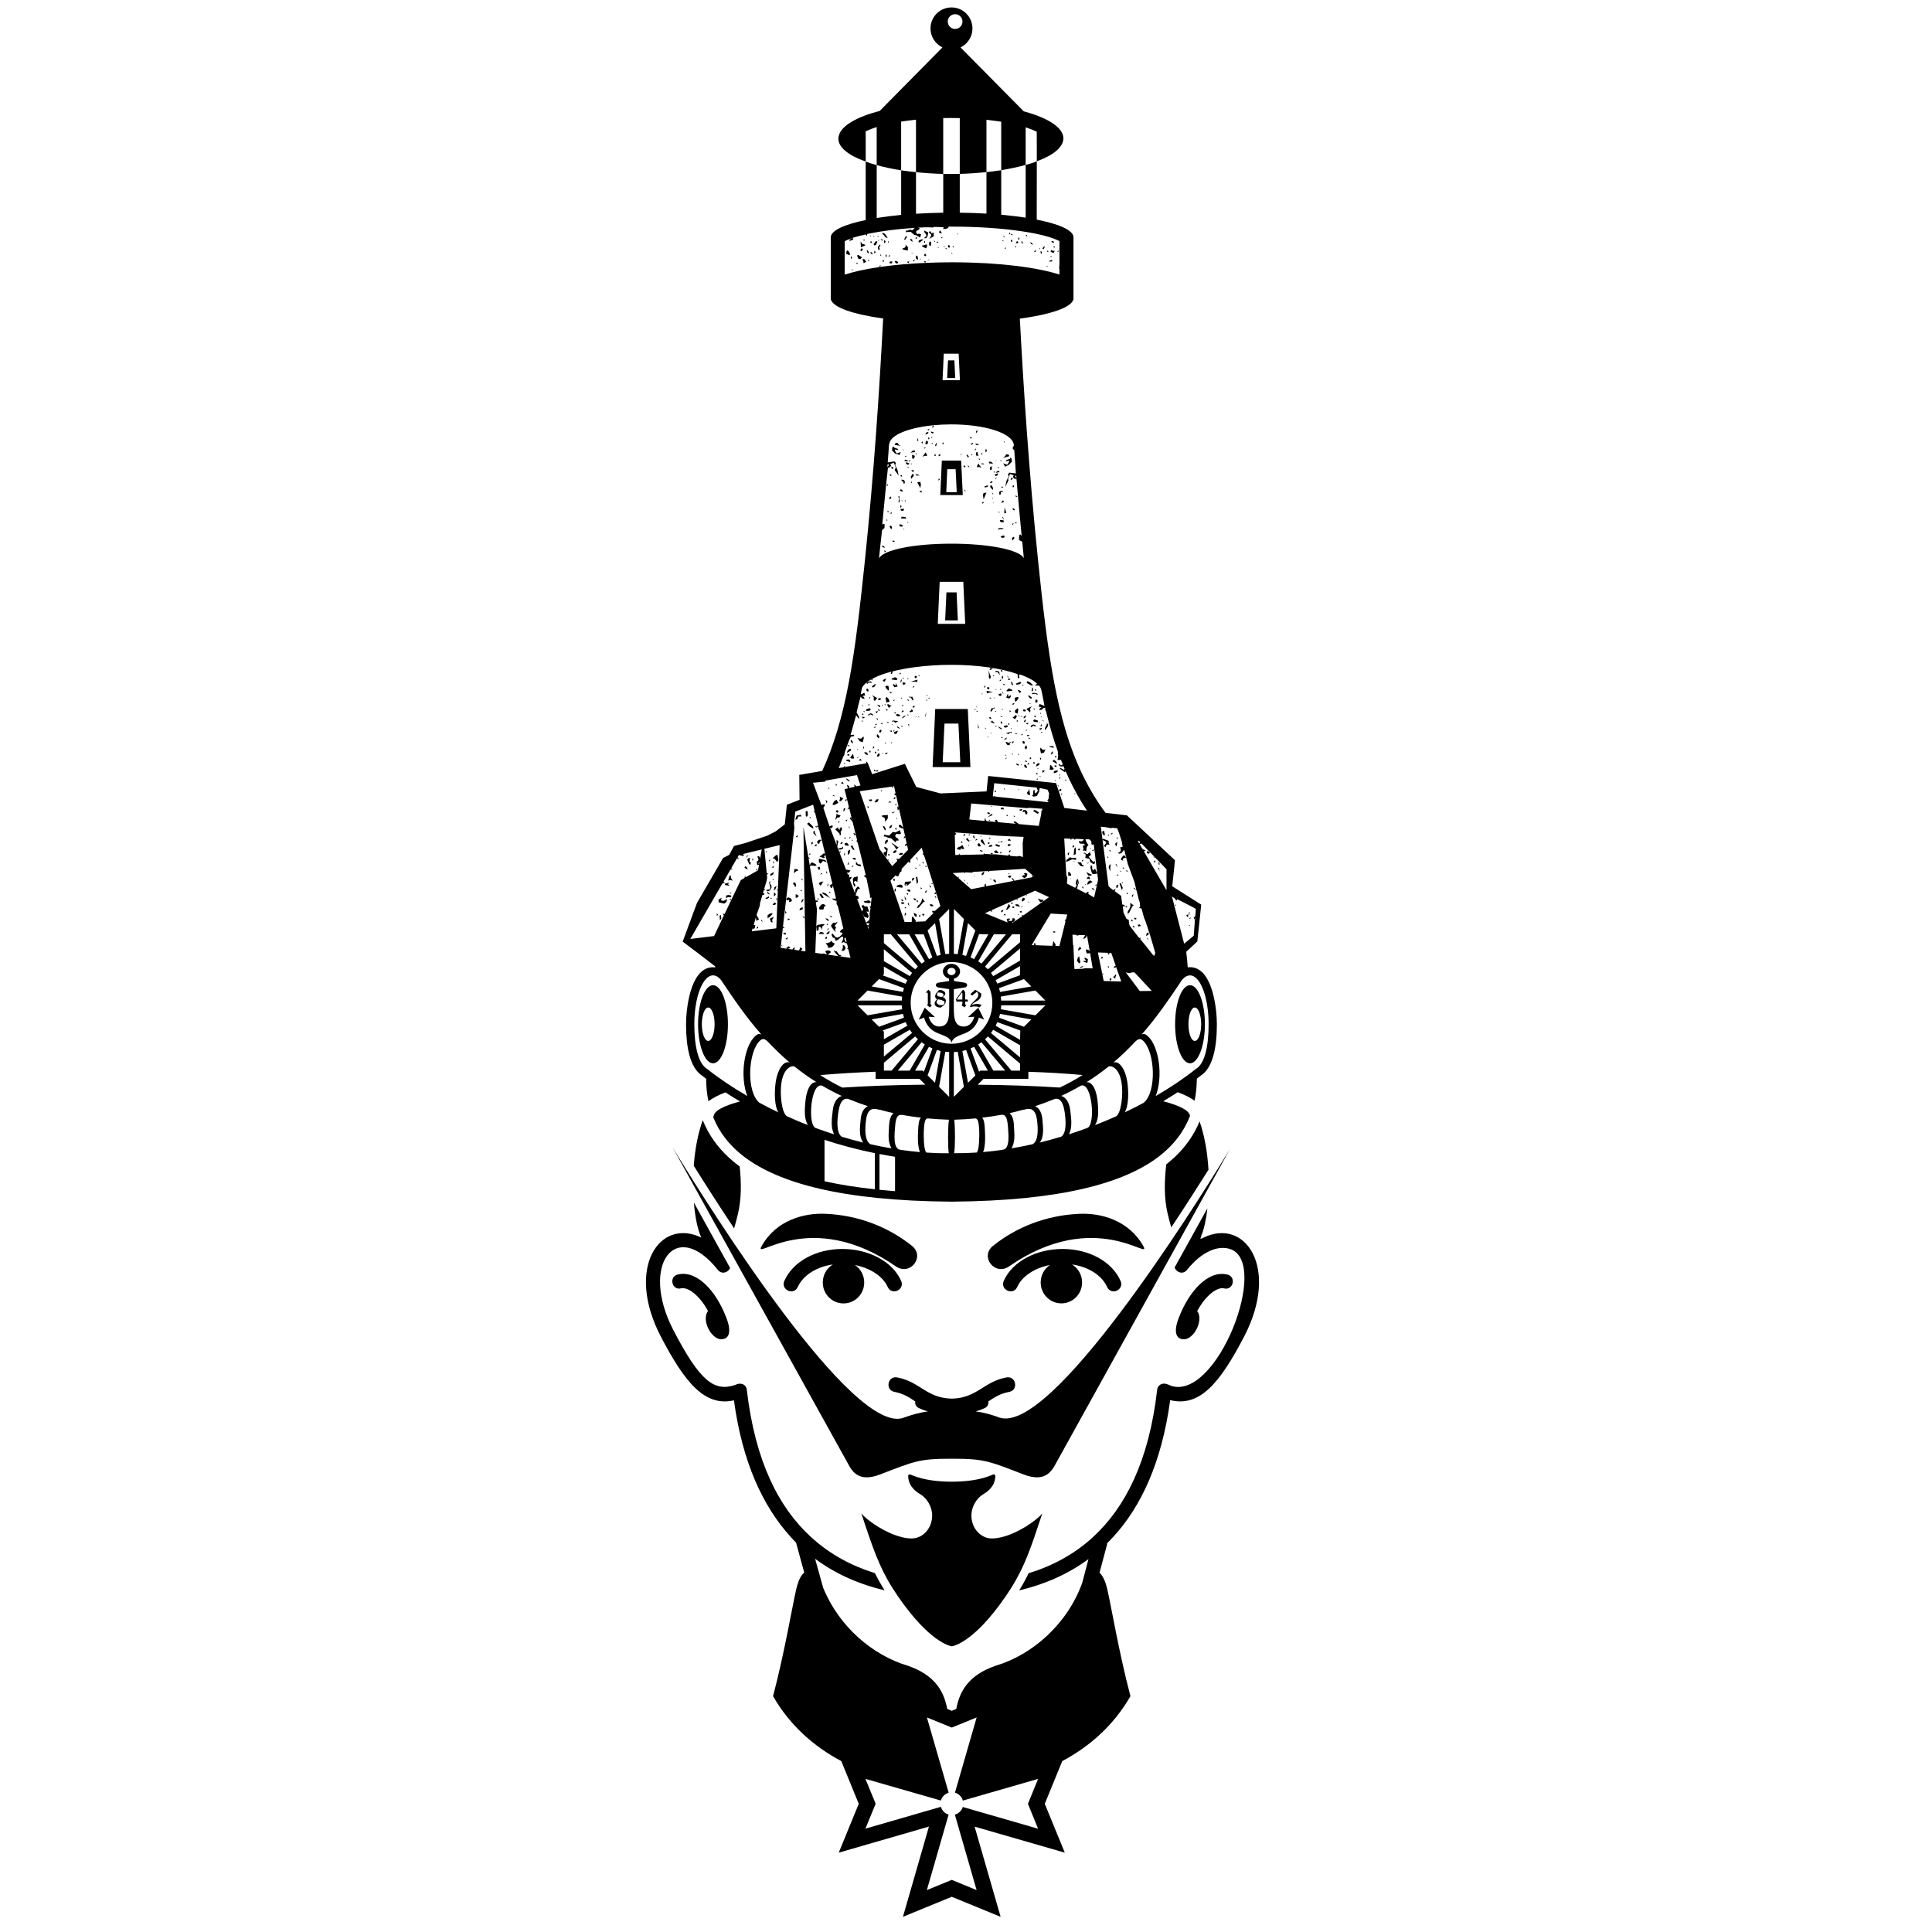 <svg xmlns="http://www.w3.org/2000/svg" xmlns:xlink="http://www.w3.org/1999/xlink" version="1.1" x="0px" y="0px" viewBox="0 0 100 100" enable-background="new 0 0 100 100" xml:space="preserve"><path fill="#000000" d="M52.229,65.548c-0.733,0.509-1.528-0.502-0.834-1.062c1.203-0.961,2.722-1.574,4.443-1.658  c1.146-0.059,2.598,0.33,3.348,1.686C59.618,65.292,56.665,62.479,52.229,65.548z M57.302,66.611  c0.212,0.468,0.908,0.148,0.695-0.319c-0.445-1.002-1.64-1.646-2.998-1.646c-1.354,0-2.592,0.639-3.043,1.646  c-0.209,0.469,0.487,0.787,0.696,0.319c0.23-0.518,0.853-0.973,1.693-1.135c-0.289,0.193-0.479,0.527-0.479,0.904  c0,0.6,0.479,1.082,1.071,1.082c0.59,0,1.072-0.482,1.072-1.082c0-0.395-0.209-0.742-0.521-0.932  C56.396,65.577,57.059,66.059,57.302,66.611z M45.946,66.611c0.211,0.468,0.904,0.148,0.695-0.319  c-0.451-1.008-1.688-1.646-3.041-1.646c-1.359,0-2.551,0.645-3,1.646c-0.209,0.469,0.486,0.787,0.695,0.319  c0.246-0.555,0.906-1.034,1.812-1.161c-0.311,0.188-0.52,0.536-0.52,0.932c0,0.601,0.48,1.082,1.072,1.082  c0.594,0,1.072-0.481,1.072-1.082c0-0.377-0.189-0.711-0.479-0.903C45.093,65.641,45.716,66.096,45.946,66.611z M43.876,75.729  c0.23,0.438,0.568,1.016,1.684,0.586c1.707-0.656,2.008-0.812,3.598-0.812h0.109h0.111c1.588,0,1.89,0.156,3.597,0.812  c1.114,0.43,1.452-0.146,1.688-0.586l8.766-15.83L63.402,59.9c-1.598,2.604-8.989,14.387-11.678,13.471  c-0.336-0.125-0.707-0.244-1.221-0.316c0.158-0.043,0.309-0.1,0.461-0.17c0.162-0.074,0.215-0.219,0.193-0.348  c0.314-0.209,0.615-0.408,1.076-0.492c0.498-0.092,0.358-0.842-0.139-0.75c-1.183,0.217-1.519,1.072-2.829,1.098  c-1.312-0.024-1.646-0.881-2.828-1.098c-0.498-0.092-0.637,0.658-0.135,0.75c0.457,0.084,0.758,0.283,1.072,0.492  c-0.023,0.129,0.029,0.273,0.193,0.348c0.152,0.07,0.305,0.127,0.461,0.17c-0.52,0.074-0.891,0.193-1.227,0.316  c-2.602,1.059-10.072-10.855-11.676-13.473c-0.197-0.318-0.305-0.504-0.305-0.504l0.277,0.504L43.876,75.729z M44.583,78.337  c0.152,0.451,0.281,0.851,0.41,1.218c0.471,1.356,0.863,2.258,1.822,3.541c1.506,2.021,2.451,2.116,2.451,2.116  s0.945-0.096,2.451-2.116c0.957-1.283,1.354-2.185,1.822-3.541c0.127-0.367,0.262-0.767,0.41-1.218  c-0.312,0.367-1.213,1-2.061,1.215h-0.005c-0.188,0.052-0.372,0.078-0.547,0.078c-0.133,0-0.254-0.026-0.371-0.075v-0.003  c-0.401-0.168-0.686-0.602-0.686-1.112c0-0.447,0.264-0.881,0.592-1.086c0.412-0.229,0.647-0.564,0.647-0.963  c0-0.023-0.033-0.104-0.133-0.064l-0.088,0.037c-0.623,0.256-1.375,0.326-2.035,0.328c-0.662-0.002-1.414-0.072-2.035-0.328  l-0.09-0.037c-0.096-0.039-0.131,0.041-0.131,0.064c0,0.397,0.238,0.733,0.65,0.963c0.328,0.205,0.592,0.639,0.592,1.086  c0,0.51-0.285,0.94-0.682,1.112h-0.004c-0.117,0.052-0.242,0.078-0.373,0.078c-0.174,0-0.359-0.026-0.545-0.075v-0.003  C45.798,79.339,44.896,78.704,44.583,78.337z M63.359,66.688c0.47,0.119,0.644-0.599,0.175-0.715  c-1.007-0.25-1.99,0.879-2.494,2.172c-0.043,0.098-0.478,1.123,0.205,1.176c0.312,0.029,0.666-0.336,0.791-0.779  c0.082-0.283,0.047-0.533-0.07-0.68C62.436,66.991,63.034,66.605,63.359,66.688z M36.573,68.54c0.127,0.442,0.482,0.81,0.791,0.778  c0.684-0.053,0.248-1.077,0.205-1.176c-0.502-1.293-1.486-2.422-2.492-2.172c-0.471,0.117-0.297,0.834,0.172,0.715  c0.326-0.08,0.928,0.306,1.398,1.174C36.528,68.007,36.495,68.257,36.573,68.54z M47.202,64.484  c-1.203-0.961-2.721-1.573-4.441-1.657c-1.145-0.06-2.6,0.33-3.346,1.687c-0.436,0.778,2.518-2.033,6.957,1.034  C47.106,66.057,47.899,65.046,47.202,64.484z M36.374,57.979c-0.174,0.483-0.316,1.069-0.404,1.754  c-0.008,0.057-0.016,0.11-0.021,0.166c-0.016,0.146-0.029,0.295-0.041,0.44c0.502,0.806,1.236,1.957,2.09,3.242  c0.062-0.226,0.133-0.472,0.203-0.771c0.178-0.764,0.172-1.592,0.086-2.432c-0.205-0.15-0.398-0.309-0.582-0.482  C37.13,59.361,36.673,58.729,36.374,57.979z M48.024,51.43v0.524c-0.01,0.037-0.021,0.063-0.039,0.076l0.148,0.116l0.119-0.133  c-0.01,0.008-0.023,0.012-0.061,0.006l-0.027-0.043v-0.612l-0.02-0.054l-0.094-0.08l-0.145,0.16l0.084-0.022  C48.005,51.386,48.015,51.398,48.024,51.43z M37.677,53.016c0,1.11-0.344,2.021-0.77,2.021c-0.428,0-0.775-0.91-0.775-2.021  c0-1.119,0.348-2.023,0.775-2.023C37.333,50.991,37.677,51.896,37.677,53.016z M36.987,53.016c0-0.479-0.146-0.867-0.33-0.867  c-0.182,0-0.33,0.389-0.33,0.867c0,0.475,0.148,0.862,0.33,0.862C36.841,53.878,36.987,53.489,36.987,53.016z M50.941,52.775  l-0.274-0.106c-0.058,0.215-0.205,0.57-0.623,0.771c-0.311,0.151-0.732,0.213-0.793,0.537c-0.064-0.324-0.486-0.386-0.797-0.537  c-0.418-0.201-0.566-0.558-0.623-0.771l-0.277,0.106l0.311-0.616l0.529,0.487l-0.326-0.02c0.059,0.199,0.203,0.506,0.547,0.506  c0.559,0,0.512-0.613,0.518-1.188c0-0.207,0-0.486-0.004-0.746l-0.57-0.088c-0.064-0.012-0.119-0.064-0.119-0.123  s0.055-0.11,0.119-0.122l0.566-0.089v-0.12c-0.184-0.046-0.32-0.197-0.32-0.375c0-0.08,0.027-0.156,0.078-0.217  c0.078-0.105,0.215-0.174,0.367-0.174c0.15,0,0.287,0.068,0.365,0.174c0.049,0.061,0.078,0.137,0.078,0.217  c0,0.178-0.135,0.327-0.316,0.375l-0.002,0.12l0.566,0.089c0.064,0.012,0.119,0.063,0.119,0.122s-0.055,0.111-0.119,0.123  L49.37,51.2c-0.002,0.26-0.002,0.539-0.002,0.745c0.006,0.574-0.041,1.188,0.516,1.188c0.344,0,0.488-0.307,0.547-0.506  l-0.328,0.021l0.531-0.488L50.941,52.775z M49.462,50.283c0-0.105-0.096-0.188-0.213-0.188s-0.213,0.082-0.213,0.188  c0,0.104,0.096,0.189,0.213,0.189S49.462,50.387,49.462,50.283z M49.954,51.736h0.127l0.025,0.105h-0.15v0.15l0.057,0.035  l-0.086,0.113l-0.16-0.101c0.018-0.013,0.029-0.031,0.037-0.054c0.006-0.022,0.01-0.045,0.01-0.065v-0.076h-0.301l-0.037-0.116  l0.365-0.502c0.059,0.039,0.096,0.08,0.113,0.129V51.736z M49.812,51.405l-0.027-0.031l-0.262,0.362h0.289V51.405z M63.4,59.896  h0.025l0.279-0.504C63.706,59.395,63.6,59.579,63.4,59.896z M62.091,58.038c-0.131,0.323-0.301,0.646-0.521,0.963  c-0.213,0.312-0.469,0.61-0.772,0.896c-0.135,0.125-0.276,0.248-0.432,0.369c-0.103,0.873-0.117,1.746,0.069,2.545  c0.064,0.279,0.131,0.508,0.189,0.72c0.775-1.169,1.443-2.218,1.926-2.984c-0.014-0.215-0.029-0.432-0.055-0.647  c-0.006-0.058-0.014-0.111-0.02-0.166C62.393,59.079,62.253,58.514,62.091,58.038z M48.409,51.827  c0.016-0.025,0.049-0.062,0.09-0.104c-0.021-0.021-0.051-0.039-0.07-0.064c-0.018-0.027-0.027-0.055-0.027-0.09l0.018-0.084  l0.039-0.076l0.15-0.17l0.072,0.004c0.066,0.006,0.125,0.031,0.186,0.072c0.039,0.026,0.061,0.067,0.061,0.115l-0.008,0.055  l-0.12,0.123c0.1,0.048,0.15,0.104,0.158,0.179c-0.002,0.071-0.012,0.106-0.031,0.146c-0.018,0.032-0.039,0.061-0.064,0.09  l-0.164,0.127c-0.1,0-0.156-0.015-0.209-0.039c-0.053-0.025-0.088-0.07-0.111-0.135C48.374,51.898,48.386,51.864,48.409,51.827z   M48.511,51.536l0.072,0.037l0.076,0.016l0.076,0.011c0.047-0.007,0.061-0.021,0.07-0.033c0.014-0.017,0.021-0.033,0.031-0.053  c-0.004-0.05-0.008-0.056-0.014-0.066c-0.031-0.029-0.053-0.041-0.084-0.053c-0.047-0.013-0.086-0.021-0.119-0.021l-0.082-0.004  L48.5,51.448C48.493,51.509,48.499,51.521,48.511,51.536z M48.478,51.855c-0.002,0.035,0.004,0.05,0.012,0.07  c0.061,0.062,0.086,0.074,0.109,0.082c0.023,0.01,0.057,0.018,0.092,0.021c0.059,0.002,0.086-0.002,0.111-0.012  c0.025-0.011,0.049-0.027,0.066-0.043l0.027-0.104c-0.014-0.029-0.035-0.054-0.066-0.065l-0.094-0.039l-0.061-0.017  c-0.039-0.01-0.08-0.019-0.123-0.024L48.494,51.8L48.478,51.855z M50.611,51.604c-0.021,0.039-0.051,0.076-0.084,0.109l-0.108,0.109  c-0.049,0.045-0.092,0.088-0.135,0.139c-0.045,0.049-0.072,0.109-0.068,0.172l0.082-0.021l0.096-0.021l0.165,0.007l0.139,0.045  l0.109-0.125c-0.027-0.015-0.056-0.025-0.082-0.031l-0.08-0.021l-0.056-0.004l-0.073,0.004c-0.04,0.002-0.077,0.011-0.114,0.021  c-0.043,0.011-0.076,0.023-0.105,0.037c0.033-0.057,0.076-0.1,0.133-0.131l0.197-0.121c0.113-0.086,0.168-0.182,0.164-0.348  l-0.312-0.197l-0.254,0.226l0.092,0.075l0.244-0.19c0.021,0.013,0.039,0.033,0.051,0.058c0.013,0.024,0.021,0.051,0.025,0.096  l-0.006,0.053C50.63,51.552,50.628,51.562,50.611,51.604z M40.788,48.506L40.646,48.6l0.094,0.025L40.788,48.506z M39.167,48.061  l0.07-0.02v-0.076H39.19L39.167,48.061z M54.622,48.221L54.538,48.2l-0.06,0.049l0.133,0.025L54.622,48.221z M42.97,48.764  l-0.141,0.049h-0.094l0.115,0.162l0.025,0.096l0.188-0.045l0.094-0.098l0.047-0.09l-0.096-0.051l-0.092-0.092L42.97,48.764z   M42.806,48.482l-0.07,0.023L42.712,48.6l0.094-0.025V48.482z M43.038,47.986l0.213,0.262l-0.023-0.141l0.047-0.096l-0.07-0.092  l0.117-0.143l0.023-0.068l-0.117,0.068l-0.094-0.021l-0.117,0.139L43.038,47.986z M42.806,48.154l0.115-0.094h-0.07L42.806,48.154z   M42.829,47.801l-0.047,0.053l0.068,0.041L42.829,47.801z M42.851,48.363l0.07-0.068l0.023-0.119l-0.186,0.143L42.851,48.363z   M43.743,49.141l0.025-0.07l-0.049-0.119l-0.094-0.045v0.164l-0.07,0.143h0.119L43.743,49.141z M41.538,47.4l0.047,0.096  l0.074,0.025l-0.027-0.047L41.538,47.4z M53.139,45.033l-0.087-0.064l0.087,0.07V45.033z M40.435,48.928l0.07,0.07l-0.023-0.07  H40.435z M40.692,48.295l-0.094-0.023l-0.07,0.047l0.117,0.068L40.692,48.295z M42.476,48.229l-0.115,0.113h0.303l-0.045-0.07  L42.476,48.229z M42.267,48.176l0.094-0.021l0.023-0.189l0.092,0.021l0.096,0.168l-0.025-0.113l0.025-0.098l0.117-0.09l-0.094-0.027  l-0.281,0.047l-0.062,0.074l0.016,0.113L42.267,48.176L42.267,48.176z M43.532,49.445l-0.094-0.021l-0.138-0.19h-0.096l-0.047-0.094  l0.023,0.117l0.211,0.232l0.141,0.002V49.445z M53.038,45.451l0.114-0.094l0.025-0.131l-0.09-0.045l-0.09,0.031l0.057,0.082  l-0.098,0.01l-0.059,0.047l0.047,0.055L53.038,45.451z M56.323,45.629l-0.041,0.092l0.002,0.072l0.043-0.018l0.225-0.131  l-0.125-0.078L56.323,45.629z M56.411,45.523l0.006-0.053l-0.033-0.09l-0.073,0.002l-0.086,0.107l0.096-0.01L56.411,45.523z   M56.542,46.023l0.129,0.078l-0.101-0.139l-0.067,0.023L56.542,46.023z M56.337,45.324l0.146-0.004l0.029-0.061l-0.051-0.006  l-0.24-0.113L56.337,45.324z M56.021,45.891l-0.008,0.051l0.067,0.049l-0.011-0.094L56.021,45.891z M53.923,46.578l-0.202-0.074  l0.125,0.201l0.129-0.047l0.047-0.092L53.923,46.578z M55.387,45.521l0.043-0.092l-0.037,0.041L55.387,45.521z M51.354,47.209  l-0.03-0.096l-0.064,0.035L51.354,47.209z M53.145,46.361L53.137,46.3L53.1,46.376L53.145,46.361z M55.292,45.129l-0.002,0.203  l0.149-0.006l0.006-0.051l-0.069-0.127L55.292,45.129z M56.145,45.818l0.059-0.047l-0.031-0.012L56.145,45.818z M46.726,45.879  l-0.047-0.072l-0.096-0.025l-0.139,0.049l-0.049,0.072l0.307,0.047L46.726,45.879z M46.632,46.559l0.07,0.094l0.047-0.023  l-0.023-0.07L46.632,46.559L46.632,46.559z M46.304,46.041v0.117l0.07-0.045l-0.023-0.143L46.304,46.041z M46.817,47.4l0.072-0.043  V47.24l-0.049,0.023L46.817,47.4z M46.772,46.701h-0.141l0.047,0.094l0.139-0.025L46.772,46.701z M46.841,45.643l-0.023,0.164  l0.072,0.047l-0.025-0.092h0.072l-0.023,0.092l0.094-0.047l0.164-0.164l-0.023-0.023L46.841,45.643z M47.476,45.383h-0.07  l0.047,0.379l0.072-0.119L47.476,45.383z M46.327,45.504l-0.096-0.023l0.023,0.113h0.049L46.327,45.504z M47.239,45.432  l-0.045,0.117l0.045,0.045l0.096-0.139L47.239,45.432z M56.671,45.826h0.101l-0.021-0.055L56.671,45.826z M52.659,46.539  l-0.068,0.021l0.093,0.041L52.659,46.539z M49.964,45.594l-0.068-0.068l0.045,0.094L49.964,45.594z M50.073,45.68l-0.045,0.092  l0.062-0.047L50.073,45.68z M52.411,45.453l-0.052-0.006l0.091,0.15l0.055-0.027L52.411,45.453z M50.481,45.357l-0.07-0.049  l0.016,0.043L50.481,45.357z M49.636,45.432v-0.049l-0.07,0.023L49.636,45.432z M51.562,45.664l-0.039-0.111l-0.059-0.027  l-0.068,0.021l0.097,0.119L51.562,45.664z M50.915,45.248l0.033-0.111l-0.052-0.006l-0.073,0.074l-0.021,0.084l0.055,0.006  L50.915,45.248z M52.204,46.801l-0.14,0.303l0.088-0.029l0.146-0.154l-0.069-0.125L52.204,46.801z M52.32,45.41l0.021-0.08  l-0.104-0.014l-0.074,0.074l0.092,0.043L52.32,45.41z M52.198,45.205l-0.007,0.053l0.082-0.055L52.198,45.205z M52.887,46.955  l0.051-0.066L52.85,46.92L52.887,46.955z M53.182,46.674l0.092,0.041l-0.017-0.043L53.182,46.674z M52.939,46.488l-0.051,0.064  l0.008,0.098l0.054,0.008l0.11-0.117l-0.059-0.078L52.939,46.488z M52.771,47.195l0.035,0.035l0.101-0.01l-0.054-0.08L52.771,47.195  z M58.667,46.256l-0.092,0.117l0.062,0.061L58.667,46.256z M52.732,47.359l0.006-0.053l-0.065,0.025L52.732,47.359z M52.38,46.938  l0.017,0.045l0.082,0.02l0.026-0.061l-0.06-0.027L52.38,46.938z M52.372,46.717l-0.063,0.023l0.067,0.051l0.06-0.047L52.372,46.717z   M51.809,47.221l0.088-0.031l0.043-0.088l-0.097,0.008L51.809,47.221z M51.966,47.312l-0.006,0.053l0.084,0.02l0.006-0.051  l-0.032-0.014L51.966,47.312z M52.71,46.816L52.555,46.8l0.03,0.09l0.215,0.043L52.71,46.816z M51.354,45.49l-0.136-0.025  l0.039,0.035L51.354,45.49z M42.431,45.67l-0.047,0.066l0.092,0.117l0.143-0.234L42.431,45.67z M39.847,46.09l0.094-0.166  l-0.023-0.117l-0.07-0.07l0.025-0.143l-0.068,0.076l0.068,0.279l-0.049,0.092l-0.188,0.025l0.094,0.07L39.847,46.09z M42.571,46.184  v0.07l0.398,0.236l-0.211-0.236L42.571,46.184z M42.431,46.324l0.115,0.166l0.094-0.025l-0.117-0.188l-0.092-0.023V46.324z   M42.97,46.158H42.9l0.07,0.096V46.158z M42.993,47.475h0.094l-0.117-0.096L42.993,47.475z M42.712,46.84l-0.094-0.045l-0.096,0.02  l-0.07,0.074l-0.068,0.113l0.047,0.074h0.188l0.045-0.166h0.072L42.712,46.84z M42.452,45.27l0.119-0.051l-0.07-0.023L42.452,45.27z   M42.806,47.545h-0.094l0.076,0.062l0.088,0.078l0.023-0.072l-0.006-0.006L42.806,47.545z M44.987,46.746l0.094-0.045l-0.049-0.072  l-0.092-0.025l-0.234,0.049l0.047,0.07L44.987,46.746z M47.007,46.23l-0.094,0.023l0.07,0.07L47.007,46.23z M46.937,46.066  l0.07,0.07l0.096,0.021l0.021-0.092L47.03,46.04L46.937,46.066z M44.706,45.336l0.143,0.115l-0.049-0.16L44.706,45.336z   M37.243,47.4l0.021,0.207l0.002,0.033l0.021-0.033l0.049-0.062l-0.023-0.188L37.243,47.4z M37.806,46.604l0.047-0.068h-0.096  L37.806,46.604z M44.144,45.48l0.023,0.301l0.068,0.121l0.047-0.072l-0.092-0.16l0.07-0.076l0.117,0.049l0.023-0.281l-0.189,0.045  L44.144,45.48z M46.841,46.559h0.072l-0.096-0.188L46.841,46.559z M44.298,46.35l0.07,0.186l0.08-0.023l-0.023-0.119L44.298,46.35z   M46.864,47.027l0.049-0.07h-0.096L46.864,47.027z M46.983,46.795l0.094,0.115l-0.07-0.209L46.983,46.795z M40.058,47.453  l-0.211,0.092l0.02,0.062l0.029,0.102l0.096,0.047l-0.027-0.143l0.002-0.006L40.058,47.453z M40.058,46.723l-0.066,0.117h0.092  l0.094-0.045l-0.049-0.072H40.058z M39.708,46.23l0.115,0.072v-0.049l-0.094-0.096L39.708,46.23z M39.991,47.264l-0.145,0.023  l-0.117,0.092v0.143l0.094-0.047l0.141-0.143L39.991,47.264z M39.804,46.465v-0.072l-0.189,0.098l0.07,0.045L39.804,46.465z   M39.425,47.59l-0.004,0.018l-0.018,0.057l0.07,0.045l-0.041-0.102L39.425,47.59z M47.335,47.4l0.092,0.074l0.025-0.143L47.29,47.24  L47.335,47.4z M40.2,46.652l0.021-0.188l-0.045,0.047L40.2,46.652z M40.013,45.48l-0.021,0.068h0.066L40.013,45.48z M40.151,46.303  l-0.023-0.072l-0.07-0.025v0.166h0.049L40.151,46.303z M39.872,46.535l0.092-0.045l-0.068-0.025L39.872,46.535z M39.872,45.244  v0.092l0.141-0.066l0.045-0.141L39.872,45.244z M40.646,47.145v0.068v0.074l0.07-0.047L40.646,47.145z M41.161,45.924l0.049-0.094  l-0.049-0.16l-0.092,0.021l-0.023,0.07l0.068,0.045L41.161,45.924z M40.858,46.58l-0.023,0.098h0.092l0.07-0.074l-0.07-0.113  l-0.139-0.049l-0.072,0.07l-0.023,0.068l0.068,0.023L40.858,46.58z M42.876,45.83v-0.115l-0.07,0.139L42.876,45.83z M40.78,47.607  l0.008,0.033l0.047-0.033l0.068-0.039l-0.143-0.023L40.78,47.607z M41.185,46.465h0.072l0.092-0.094l-0.164-0.094V46.465z   M40.058,46.09l0.07-0.049l0.072-0.188l-0.117,0.07L40.058,46.09z M41.515,46.09l-0.094-0.023l0.045,0.07L41.515,46.09z   M41.538,45.574v-0.07l-0.094-0.023L41.538,45.574z M41.466,46.701h0.049l0.094-0.166l-0.094,0.023L41.466,46.701z M41.421,47.002  l-0.047,0.119l0.092-0.021l0.094-0.047l-0.021-0.096L41.421,47.002z M42.335,46.465l-0.021,0.094h0.07L42.335,46.465z   M37.925,45.594l-0.094-0.162v-0.115l-0.074,0.02l-0.068,0.238l0.143-0.025L37.925,45.594z M57.771,45.285l0.127,0.041l-0.037-0.064  L57.771,45.285z M37.757,45.619l-0.029,0.072h0.008L37.757,45.619z M57.943,45.725l0.13,0.357l0.04-0.133l-0.102-0.238  L57.943,45.725z M37.688,45.781l0.039-0.09l-0.203,0.045v0.07l0.256,0.047L37.688,45.781z M37.593,46.701l0.049-0.166l-0.188,0.094  l-0.141-0.025l0.045-0.139l-0.164,0.094v0.143l0.283,0.068L37.593,46.701z M47.663,46.016l0.07-0.021l-0.092-0.07L47.663,46.016z   M37.806,46.254h0.047l-0.072-0.096L37.806,46.254z M37.103,47.264V47.4l0.068-0.043L37.103,47.264z M47.688,46.678l-0.096,0.137  l-0.068,0.051l-0.072,0.137l0.094-0.02l0.166-0.188l0.092-0.117h0.07l-0.141-0.188L47.688,46.678z M58.292,46.197l0.045,0.088  l0.063-0.039L58.292,46.197z M58.329,46.982l0.002-0.094l-0.086,0.041L58.329,46.982z M58.021,45.129l0.006-0.008l0.013-0.02  l-0.106-0.049l0.08,0.068L58.021,45.129z M58.354,47.293l0.086-0.043l0.115-0.223l0.066-0.133l0.068-0.016l-0.181-0.152  l-0.004,0.193l-0.062,0.16l-0.057,0.059L58.354,47.293z M60.872,46.906l0.01-0.066l-0.057-0.023L60.872,46.906z M58.059,45.699  l0.073,0.008l-0.041-0.064L58.059,45.699z M57.773,45.932l0.06,0.035l0.058-0.158l-0.099-0.002L57.773,45.932z M48.438,46.393  l-0.07,0.023l0.094,0.074L48.438,46.393z M48.429,46.176l-0.055,0.049l-0.006,0.053l0.096-0.01L48.429,46.176z M47.921,46.23  l0.07-0.164l-0.117,0.092L47.921,46.23z M48.298,46.91v-0.07l-0.117-0.045l-0.07,0.045l0.094,0.07H48.298z M48.251,45.691  l-0.047,0.07l0.094-0.025L48.251,45.691z M47.524,46.604l-0.098,0.025l0.072,0.072L47.524,46.604z M47.733,47.357l0.092,0.043  l0.025-0.068l-0.092-0.045L47.733,47.357z M47.546,47.426l0.096,0.027l-0.025-0.121L47.546,47.426z M47.29,46.49l0.021,0.09  l0.115,0.023l-0.045-0.092L47.29,46.49z M37.712,46.324l-0.119,0.023L37.57,46.49l0.096-0.049h0.188l-0.021-0.094L37.712,46.324z   M48.204,45.902l-0.07-0.049l-0.023-0.092v0.092l0.047,0.096L48.204,45.902z M45.765,43.838l0.021,0.094l0.094,0.092l-0.047,0.072  l-0.092,0.023v0.092l0.139,0.162l0.072-0.441l-0.096-0.072L45.765,43.838z M49.749,43.9l0.068,0.049l0.098-0.01l-0.104-0.211  L49.739,43.8l-0.154,0.059l-0.064,0.098l0.188,0.031L49.749,43.9z M49.79,43.535l-0.033,0.039l-0.008,0.051l0.072-0.004  L49.79,43.535z M46.489,43.859l-0.328-0.236l0.023,0.072l0.07,0.047l0.049,0.068l0.092,0.164l0.211-0.209L46.489,43.859z   M50.212,43.518l-0.057-0.014l-0.07-0.125L50.017,43.4l-0.006,0.055l0.117,0.107L50.212,43.518z M51.339,44.145l-0.065,0.025  l0.039,0.049l0.086-0.047L51.339,44.145z M46.772,43.389l0.092-0.031l-0.047-0.086L46.772,43.389z M46.515,44.234l0.092,0.023  l0.096-0.023l0.047-0.072l-0.143-0.021L46.515,44.234z M49.954,43.225l-0.002-0.072l-0.08,0.051l0.002,0.076L49.954,43.225z   M45.81,43.553v0.117l0.07,0.025l-0.023-0.047l0.096-0.072v-0.117L45.88,43.48L45.81,43.553z M46.231,44.096v0.066l0.096-0.021  l0.068-0.045v-0.098l-0.092,0.025L46.231,44.096z M46.185,44.705l0.023-0.07l-0.023-0.027V44.705z M45.974,44.283h0.07v-0.072h-0.07  V44.283z M45.856,42.922l-0.092-0.166l-0.072,0.025l0.117,0.209L45.856,42.922z M50.274,43.482l-0.062,0.035l0.023,0.006  L50.274,43.482z M50.155,43.775l0.006-0.049l-0.066,0.021L50.155,43.775z M50.771,43.277l-0.026,0.061l0.057-0.049L50.771,43.277z   M50.159,43.176l-0.018,0.084l0.078-0.057L50.159,43.176z M47.476,44.373h-0.049l0.072,0.189L47.476,44.373z M39.636,44.141  l0.072-0.072h-0.072V44.141z M39.144,44.961v0.094l0.072-0.047L39.144,44.961z M39.003,44.445l-0.072,0.023l0.025,0.094  L39.003,44.445z M39.872,44.494l-0.068,0.023l0.02,0.09L39.872,44.494z M56.613,44.025l0.009-0.055l-0.093,0.033l0.017,0.043  L56.613,44.025z M40.058,44.82l-0.117,0.074l0.094,0.021L40.058,44.82z M56.275,44.67l0.035,0.037l0.051-0.066L56.275,44.67z   M57.835,43.58l-0.104,0.074l-0.006,0.074l0.065,0.08L57.835,43.58z M38.675,44.916l-0.096-0.096l-0.045,0.096l0.166,0.092  L38.675,44.916z M38.649,44.307l-0.021,0.092l0.115-0.141L38.649,44.307z M56.439,43.887l-0.006,0.053l0.049,0.006L56.439,43.887z   M38.743,44.42l-0.068,0.074l0.092,0.211l0.07,0.068l0.025-0.117l-0.07-0.07l0.023-0.188L38.743,44.42z M56.684,44.971l-0.041,0.018  l-0.052,0.068l-0.057-0.08l-0.005-0.148l-0.065-0.051l-0.024,0.135l0.055,0.209l0.025,0.084l0.092,0.043l0.186-0.037l-0.045-0.09  L56.684,44.971z M55.439,43.477l0.027-0.064l-0.072,0.004L55.439,43.477z M47.427,44.916h-0.092l0.117,0.068L47.427,44.916z   M55.561,44.633l0.061-0.047l-0.031-0.014L55.561,44.633z M46.208,43.062L46.02,43.25l-0.256-0.049l-0.023,0.096h0.092l0.141,0.068  l0.143,0.023l0.139,0.119l0.096,0.092l0.045-0.092h0.119l-0.025-0.096l-0.115-0.068l-0.047-0.072l0.068-0.115l0.141,0.021  l0.096-0.021l-0.049-0.188l-0.232,0.115L46.208,43.062z M46.021,42.852l0.047,0.021l0.07-0.049l0.043-0.127l0.004-0.012l-0.02,0.012  l-0.098,0.059L46.021,42.852z M56.126,44.127l-0.058,0.043l0.104,0.014l0.022,0.066l-0.018,0.156l0.217,0.047l0.035,0.16  l0.166,0.117l0.066-0.025l0.023-0.133l-0.107,0.037l-0.225-0.266l0.117-0.094l-0.058-0.152l-0.131,0.121L56.126,44.127z   M46.396,42.824l-0.068,0.072l0.068,0.072V42.824z M55.579,44.199L55.55,44.26l0.136-0.049l-0.002-0.346l-0.045,0.012l-0.041,0.09  L55.579,44.199z M55.613,43.812l-0.057-0.078l-0.055,0.119l0.051,0.006L55.613,43.812z M55.32,44.246l0.023-0.135l-0.08,0.051  l0.012,0.098L55.32,44.246z M55.863,44.021l0.062-0.096l-0.139,0.023l0.016,0.045L55.863,44.021z M56.064,44.572l0.006-0.051  l-0.073,0.002l0.022,0.066L56.064,44.572z M40.034,44.705l0.049-0.119l-0.07,0.021L40.034,44.705z M56.012,44.768l-0.052-0.131  l-0.198-0.002l0.168,0.188l0.137,0.025l0.024-0.059l-0.026-0.016L56.012,44.768z M50.399,43.211l-0.037,0.115l0.109,0.086  L50.399,43.211z M40.2,44.586h0.072l0.021-0.092l-0.021-0.096l-0.025-0.141h-0.07l-0.186,0.162l0.092,0.025L40.2,44.586z   M55.48,44.41l-0.092-0.041l-0.195,0.146l-0.012,0.104l0.32-0.141l0.189,0.031l0.02-0.084l-0.061-0.027L55.48,44.41z M43.509,44.047  l-0.07,0.047l0.049,0.068L43.509,44.047z M43.532,43.201l-0.023-0.139l0.072-0.119l-0.025-0.141l-0.094,0.07v0.096l-0.068-0.072  l-0.023-0.072l-0.143,0.098l0.117,0.117l0.117,0.117v0.094L43.532,43.201z M43.649,43.908l-0.023-0.098l-0.045,0.07l-0.164,0.027  l-0.021,0.066h0.137L43.649,43.908z M43.487,43.695l0.094-0.025l0.045-0.07l-0.07-0.023L43.487,43.695z M43.743,43.32l-0.047,0.092  h0.072L43.743,43.32z M47.642,44.795l-0.096-0.068l0.07,0.094L47.642,44.795z M47.804,44.607l-0.07,0.049l0.07,0.049V44.607z   M47.899,44.867h0.092l-0.092-0.072V44.867z M44.565,44.846l-0.023-0.096l-0.141-0.023l-0.096-0.141v0.164l0.119,0.07L44.565,44.846  z M44.167,44.469l0.115,0.049v-0.119h-0.164L44.167,44.469z M44.167,44.795l-0.094,0.051l0.094,0.021V44.795z M59.527,44.137  l-0.139-0.1l-0.027,0.061l-0.006,0.053l0.093,0.041L59.527,44.137z M44.235,43.998l-0.117-0.232l-0.094,0.021l0.119,0.188  L44.235,43.998z M43.931,44.75v-0.164l-0.068,0.164H43.931z M43.675,44.283l0.068-0.049l-0.023-0.115L43.675,44.283z M43.886,44.258  l0.094-0.096l0.023-0.188l-0.117,0.072V44.258z M57.3,44.402l0.07-0.016l-0.017-0.068L57.3,44.402z M57.604,43.105l-0.133,0.055  l0.08,0.029L57.604,43.105z M57.357,43.186l-0.008,0.076l0.068-0.016L57.357,43.186z M57.404,44.018l0.089,0.078l-0.021-0.094  L57.404,44.018z M57.396,44.814l-0.01,0.1l0.1,0.193l-0.019-0.188l0.025-0.201L57.396,44.814z M57.852,43.338l-0.086,0.043  l0.102,0.023L57.852,43.338z M58.4,45.09l-0.11-0.049l0.019,0.07L58.4,45.09z M57.784,44.727l-0.046,0.01l0.111,0.166L57.784,44.727  z M58.113,44.482l0.035-0.059l0.138-0.031l-0.07-0.104l-0.075-0.006l-0.109,0.143l-0.008,0.078l0.106,0.047L58.113,44.482z   M60.025,44.754l-0.018-0.117l-0.043,0.014l0.01,0.098L60.025,44.754z M60.016,45.059l-0.027-0.139l-0.053-0.006l0.096,0.191  L60.016,45.059z M59.712,44.645l0.088-0.033V44.54l-0.045,0.014L59.712,44.645z M45.997,44.494l-0.066-0.002l0.09,0.07  L45.997,44.494z M57.191,43.197l-0.049-0.203l-0.086,0.045v0.098l0.101,0.121L57.191,43.197z M59.771,44.398l-0.076-0.074  l0.025,0.068L59.771,44.398z M58.1,44.943l0.077,0.027l-0.018-0.09L58.1,44.943z M52.329,43.512l-0.082-0.098l-0.082,0.055  l0.017,0.045L52.329,43.512z M44.282,43.201l-0.047-0.068l-0.068-0.023l0.068,0.141L44.282,43.201z M51.695,44.164l-0.104-0.137  l-0.029-0.014l-0.106,0.039l0.028,0.09L51.695,44.164z M51.723,43.832l0.051-0.07l-0.053-0.006l-0.119-0.055l-0.099,0.01  l0.054,0.078L51.723,43.832z M41.185,43.32l0.072,0.023l0.045-0.094h-0.045L41.185,43.32z M51.889,43.523l-0.127,0.068l0.104,0.012  L51.889,43.523z M41.233,45.082l0.094-0.027l-0.07-0.07h-0.143L41.1,45.122l-0.008,0.074l0.092-0.074L41.233,45.082z M52.314,43.742  l-0.018-0.045l-0.105-0.014l-0.041,0.09l0.084,0.021L52.314,43.742z M50.591,43.469l-0.065-0.053l-0.043,0.092l0.043-0.016  L50.591,43.469z M52.229,44.123l0.064-0.025l0.014-0.105l-0.08,0.055L52.229,44.123z M50.727,44.045l0.09,0.041l0.059-0.047  l-0.162-0.041L50.727,44.045z M50.669,43.814l0.097-0.01l-0.033-0.086l-0.053-0.082l-0.082,0.055l0.002,0.074L50.669,43.814z   M50.779,43.574l0.191,0.18l0.006-0.051l-0.117-0.256l-0.092,0.029L50.779,43.574z M51.723,43.557l-0.078,0.053l0.094-0.01  L51.723,43.557z M51.173,43.832l0.17-0.014l0.021-0.08l-0.148,0.004L51.173,43.832z M51.214,43.666l0.004-0.053l-0.03-0.013  l-0.051-0.006l0.01,0.098L51.214,43.666z M51.253,43.426l0.006-0.051l-0.084-0.018l0.017,0.041L51.253,43.426z M51.773,44.113  l0.002,0.072l0.062-0.045l-0.024-0.068L51.773,44.113z M41.985,43.623l0.021,0.096l0.072-0.07l-0.023-0.072L41.985,43.623z   M42.29,42.781l-0.096-0.025l0.049,0.068l0.123-0.029l-0.031-0.084L42.29,42.781z M43.72,43.648v0.094l0.211,0.045l-0.023-0.092  l-0.07-0.072L43.72,43.648z M47.759,44.211l0.072,0.072L47.78,44.14L47.759,44.211z M44.144,43.48l-0.07-0.021l0.045,0.072  L44.144,43.48z M43.956,42.756l-0.025,0.096h0.049L43.956,42.756z M43.956,43.412l0.092-0.068h-0.092V43.412z M41.937,44.258v-0.096  l-0.07,0.049L41.937,44.258z M42.407,43.67l0.023-0.094l0.092-0.096l-0.092-0.021l-0.096,0.049l-0.045,0.068l0.045,0.094H42.407z   M42.782,45.082l-0.01,0.039l-0.014,0.053l0.07,0.045l-0.033-0.098L42.782,45.082z M42.101,43.133l0.166,0.164l-0.094-0.213V42.99  l-0.072,0.049V43.133z M42.384,44.635l0.092,0.07l0.119-0.143l0.211,0.072l-0.094-0.117l-0.328-0.072V44.635z M42.313,44.895  l0.07,0.139l0.068-0.049l-0.021-0.117L42.313,44.895z M42.173,43.811l0.094-0.023v-0.092l-0.072,0.023L42.173,43.811z   M53.648,40.363l0.082-0.023l-0.039-0.055L53.648,40.363z M43.417,42.594l0.045-0.072H43.37L43.417,42.594z M51.255,42.129  l-0.057-0.08l-0.117,0.018l0.076,0.072L51.255,42.129z M43.813,42.521l0.049-0.096l-0.094,0.025L43.813,42.521z M43.862,41.914  l0.098-0.066l-0.029-0.078L43.862,41.914z M43.979,42.357l0.148,0.18l-0.08-0.25L43.979,42.357z M43.394,42.027l-0.023-0.092  l-0.119,0.021l0.07,0.117L43.394,42.027z M43.345,42.311h0.094l0.07-0.096l-0.234-0.092L43.3,42.17l-0.072,0.281L43.345,42.311z   M43.649,42.006l0.047-0.023l0.047-0.096v-0.068l-0.068,0.023L43.649,42.006z M54.809,40.947l0.088-0.006l0.049-0.059l-0.039-0.057  l-0.074,0.047L54.809,40.947z M54.779,40.709l0.029-0.053l-0.067-0.002L54.779,40.709z M41.327,42.262h0.139V42.17l-0.232,0.045  l-0.072,0.211l0.096-0.023L41.327,42.262z M41.831,42.697l0.082,0.084l0.188,0.115l-0.021-0.115l-0.084-0.084l-0.129-0.129  l-0.094,0.07L41.831,42.697z M41.819,42.193l-0.023-0.211h-0.07l-0.023,0.023v0.209l0.045,0.072L41.819,42.193z M54.911,41.137  l0.082-0.025l-0.062-0.047L54.911,41.137z M41.958,42.287L41.89,42.31l0.068,0.047V42.287z M55.2,40.402l-0.066-0.07l0.005,0.088  L55.2,40.402z M55.637,41.027l-0.021,0.074l0.039-0.014L55.637,41.027z M54.604,40.428l0.043-0.014l-0.041-0.053L54.604,40.428z   M51.307,42.137l-0.189,0.168l0.256-0.119l-0.016-0.045L51.307,42.137z M45.81,42.426v0.119l0.143-0.188V42.17l-0.049,0.023h-0.186  L45.62,42.24l0.166,0.094L45.81,42.426z M51.443,41.209l0.082,0.021l-0.018-0.045L51.443,41.209z M46.327,42.006l-0.166,0.047  l0.047,0.047L46.327,42.006z M46.396,42.381h0.049l-0.049-0.07V42.381z M53.243,40.932l-0.076,0.074l-0.006,0.055l0.055,0.078  l0.104,0.014l-0.055-0.357L53.243,40.932z M51.384,41.732l-0.104-0.01l0.035,0.033L51.384,41.732z M52.548,42.256l-0.088-0.043  l0.021,0.068L52.548,42.256z M52.902,41.93l0.007-0.055l-0.142,0.027l-0.014,0.029l0.092,0.041L52.902,41.93z M52.167,42.172  l-0.086,0.031l0.065,0.051L52.167,42.172z M46.444,41.793l0.023,0.143l0.07-0.053l-0.049-0.158L46.444,41.793z M51.936,41.805  l-0.103-0.012l-0.045,0.092l0.178,0.01L51.936,41.805z M52.734,40.914l0.007-0.051l-0.048-0.061L52.734,40.914z M51.182,42.48  l0.055,0.006l-0.027-0.066L51.182,42.48z M53.081,42.139l0.06,0.027l0.043-0.09l-0.031-0.088l-0.076-0.07l-0.119,0.018l-0.033,0.109  l0.111-0.039L53.081,42.139z M51.486,40.918l0.002,0.074l0.074-0.002l-0.022-0.062L51.486,40.918z M53.782,42.082l-0.046-0.059  l-0.159-0.092L53.57,41.91l-0.104,0.061l0.229,0.145L53.782,42.082z M51.952,40.824l0.055,0.08l-0.012-0.096L51.952,40.824z   M53.904,41.938l-0.012,0.203l0.029-0.158L53.904,41.938z M53.161,38.037l0.022,0.082l0.111-0.078L53.161,38.037z M53.3,39.223  v0.066l0.084-0.006l-0.049-0.094L53.3,39.223z M53.632,40.08l0.086-0.006l-0.053-0.094L53.632,40.08z M53.331,38.23l-0.104-0.055  l0.025,0.082L53.331,38.23z M53.188,39.59l0.078-0.047l0.002-0.066l-0.078,0.047L53.188,39.59z M53.075,39.359l-0.027,0.053  l0.119,0.027L53.154,39.4L53.075,39.359z M53.029,39.574L53.016,39.6l0.004,0.088l0.088,0.062l0.059-0.02l-0.062-0.137  L53.029,39.574z M52.841,39.609l0.06-0.02l-0.051-0.027L52.841,39.609z M52.698,39.072l0.061-0.018l-0.059-0.05L52.698,39.072z   M52.898,37.986l-0.047,0.057l0.025,0.016l0.074-0.045L52.898,37.986z M53.02,38.375l-0.074-0.025l-0.027,0.055l0.051,0.094  l0.082-0.021L53.02,38.375z M53.032,38.701l0.069,0.092l0.062-0.088l-0.037-0.121l-0.041,0.012L53.032,38.701z M53.639,39.588  l0.004,0.088l0.146-0.09l0.024-0.074l-0.049-0.008l-0.08,0.025L53.639,39.588z M52.591,39.527l0.013,0.041l0.088,0.062l0.055-0.039  l-0.059-0.049L52.591,39.527z M53.723,40.164l0.174,0.057l-0.033-0.033L53.723,40.164z M53.889,39.244l-0.054-0.029l-0.008,0.047  l0.043,0.076L53.889,39.244z M53.913,37.941l0.047-0.057l-0.086,0.004L53.913,37.941z M53.688,39.752l0.012,0.039l0.061-0.02  L53.688,39.752z M54.503,39.436l0.045,0.006l0.168,0.105l-0.03-0.104l-0.103-0.104l-0.086,0.006L54.503,39.436z M54.689,39.178  l-0.012-0.043l-0.068-0.002l0.009,0.088L54.689,39.178z M53.95,39.961l0.03,0.033l0.105-0.098l-0.121-0.029L53.95,39.961z   M54.827,40.205l0.006,0.035l0.013,0.092l0.041-0.076L54.87,40.24L54.827,40.205z M53.499,39.43l-0.019,0.094l0.088-0.004  l-0.02-0.061L53.499,39.43z M52.598,37.941l-0.074,0.049l0.137,0.004L52.598,37.941z M54.548,38.707l-0.024-0.082l-0.183-0.012  l-0.002,0.068l0.039-0.01L54.548,38.707z M54.854,40.062l-0.045,0.082l0.062-0.021L54.854,40.062z M54.546,39.799L54.396,39.6  l-0.043,0.014l-0.018,0.227l0.137,0.004L54.546,39.799z M54.423,38.947l-0.03,0.121l0.106-0.08l-0.011-0.107L54.423,38.947z   M54.544,39.934l0.004,0.088l0.185-0.057l0.016-0.094l-0.125,0.018L54.544,39.934z M54.698,39.641L54.6,39.606l-0.022,0.072  l0.094,0.018L54.698,39.641z M53.854,38.695l-0.015,0.096L53.88,39l0.162-0.051l0.078-0.18l-0.056,0.039l-0.088,0.006L53.854,38.695  z M52.282,38.441l0.094-0.051l-0.146,0.021L52.282,38.441z M51.995,39.107l0.106-0.012l-0.031-0.033L51.995,39.107z M52.105,38.16  l-0.157,0.137l0.143-0.041L52.105,38.16z M52.382,38.479l0.043-0.012l0.062-0.086l-0.088,0.004L52.382,38.479z M52.21,37.996  l0.019-0.027l0.067-0.063l0.039,0.053l0.047-0.059l-0.071-0.021l-0.244,0.072L52.21,37.996z M52.374,39.037l0.056,0.029  l-0.025-0.082L52.374,39.037z M52.068,38.395l-0.01,0.047l0.076,0.111l0.072,0.023l0.078-0.047L52.27,38.47L52.068,38.395z   M51.13,38.172l0.039-0.016l-0.019-0.059L51.13,38.172z M52.046,39.273l0.047,0.006l-0.006-0.088L52.046,39.273z M51.507,38.098  L51.54,38.2l-0.043-0.141L51.507,38.098z M51.271,37.971l0.039-0.014l-0.019-0.059L51.271,37.971z M51.805,38.188l0.092,0.016  l-0.017-0.062L51.805,38.188z M51.863,35.762l0.037,0.123l0.052,0.027L51.863,35.762z M51.898,36.752l0.002-0.066l-0.061,0.02  L51.898,36.752z M52.182,37.604l-0.064-0.07l-0.145,0.045l-0.027,0.053l0.123,0.031L52.182,37.604z M52.413,35.748l-0.062-0.068  l-0.148-0.047l-0.115,0.127l0.053,0.027L52.413,35.748z M52.27,36.865l0.065-0.068l-0.092-0.018L52.27,36.865z M52.171,37.496  l0.056,0.027l0.016-0.096l-0.043,0.014L52.171,37.496z M52.8,35.408l0.068-0.088l-0.015-0.002l-0.062-0.02l-0.045,0.02l-0.151,0.061  l0.016,0.064L52.8,35.408z M52.413,37.131l0.121,0.098l0.094-0.139L52.6,37.006l-0.039,0.014l-0.068,0.066L52.413,37.131z   M52.65,36.656l-0.014,0.029l-0.104,0.096l0.012,0.109l0.127,0.049l0.039-0.232L52.65,36.656z M52.667,37.363l0.017-0.092  l-0.078,0.047L52.667,37.363z M52.57,36.324l0.117-0.123l0.035-0.102l-0.07-0.021l-0.045,0.012l-0.08,0.025l0.005,0.154  L52.57,36.324z M52.366,36.453l0.094,0.02l0.062-0.09l-0.08,0.025L52.366,36.453z M52.359,37.682l-0.053,0.039h0.064L52.359,37.682z   M52.37,35.449l0.073,0.023l-0.045-0.145l-0.016-0.01L52.34,35.28l-0.016,0.027l0.004,0.01L52.37,35.449z M52.327,36.043  l-0.017-0.063l-0.131,0.086l0.004-0.137l-0.041,0.014l-0.058,0.174l0.168,0.037L52.327,36.043z M51.945,35.445l0.115,0.012  l-0.108-0.061l-0.056,0.041L51.945,35.445z M51.807,35.645l-0.056,0.039l0.076,0.023L51.807,35.645z M54.091,37.801l0.015-0.02  l0.129-0.18l0.021-0.141l-0.088,0.002l0.013,0.043l-0.099,0.186l0.008,0.09L54.091,37.801z M53.887,36.904l-0.048-0.008l0.022,0.078  L53.887,36.904z M53.915,37.586l0.008-0.047l-0.021-0.061l-0.055,0.105L53.915,37.586z M51.831,37.689l-0.16-0.086l0.043,0.076  l0.142,0.092L51.831,37.689z M53.562,37.604l0.076-0.047l-0.154-0.062l-0.116,0.057l-0.021,0.074l0.045,0.008l0.112-0.08  L53.562,37.604z M53.784,37.381l-0.002,0.066l0.045-0.082L53.784,37.381z M53.934,37.068l-0.039,0.012l-0.021,0.072L53.934,37.068z   M53.884,37.775l0.056-0.107l-0.164,0.049l0.035,0.033L53.884,37.775z M53.968,37.258l-0.006,0.047l0.08,0.041L53.968,37.258z   M51.566,35.672l-0.071,0.045l0.101-0.029L51.566,35.672z M51.796,37.361l0.004,0.09l0.091-0.004l-0.058-0.117L51.796,37.361z   M51.857,37.125l0.027-0.055l-0.111,0.012L51.857,37.125z M51.716,36.008l0.095,0.014l0.03-0.053l-0.028-0.08l-0.142,0.043  L51.716,36.008z M51.171,35.684l0.047-0.061l-0.036-0.055l-0.089,0.004L51.1,35.66L51.171,35.684z M51.514,37.607l0.065,0.002  l-0.019-0.064L51.514,37.607z M51.575,36.785l-0.062,0.02l-0.002,0.068L51.575,36.785z M51.432,36.096l0.014,0.039l0.063,0.002  L51.432,36.096z M51.159,35.865l0.229-0.049l-0.324-0.055l0.016,0.129L51.159,35.865z M51.198,36.143l0.114,0.01l-0.037-0.055  L51.198,36.143z M51.329,36.639l-0.011,0.047l-0.055,0.105l0.041,0.055l0.103-0.164l0.122-0.037l-0.071-0.023L51.4,36.661  L51.329,36.639z M51.277,37.123l-0.09,0.004l0.047,0.074l0.086-0.004L51.277,37.123z M51.372,37.295l-0.074,0.043v0.068l0.039-0.012  l0.106,0.055l0.027-0.053l-0.082-0.043L51.372,37.295z M50.622,37.611l-0.009,0.047l0.062,0.049l-0.062-0.271L50.622,37.611z   M51.018,37.736l0.024-0.074l-0.069,0.064L51.018,37.736z M50.882,35.906l-0.067-0.002l0.012,0.039L50.882,35.906z M51.001,35.49  l-0.041,0.014l-0.037,0.1l0.074-0.047L51.001,35.49z M50.452,36.686l-0.031,0.051l0.091-0.004L50.452,36.686z M50.605,36.613  l-0.084-0.064l0.013,0.041L50.605,36.613z M50.548,36.854l0.074-0.045l-0.072-0.021L50.548,36.854z M53.646,35.752l-0.019-0.061  l-0.069-0.002l0.012,0.039L53.646,35.752z M53.421,36.109L53.271,36l-0.065-0.002l0.084,0.129l0.08,0.041L53.421,36.109z   M53.118,37.781l-0.013,0.008v0.066l0.052-0.074l0.024-0.039L53.118,37.781z M53.238,37.414l-0.149,0.023l0.086,0.062l0.035-0.033  L53.238,37.414z M52.986,37.111v0.068l0.062-0.02l0.076-0.113l-0.047-0.008L52.986,37.111z M52.993,37.354l0.077,0.023l0.029-0.119  l-0.045-0.01L52.993,37.354z M52.95,36.766l0.038,0.057l0.091-0.006l0.021-0.074l-0.119-0.027L52.95,36.766z M52.923,35.436v0.068  l0.065-0.066L52.923,35.436z M52.741,37.098l0.026-0.053l-0.053-0.029L52.741,37.098z M52.768,35.729l-0.095-0.014l0.093,0.15  l0.062-0.021l0.026-0.055L52.768,35.729z M52.882,37.123l0.027-0.055h-0.066L52.882,37.123z M53.316,36.877l0.019-0.096l-0.024-0.08  l0.09-0.141l-0.271,0.129l0.031,0.035L53.316,36.877z M53.488,35.465l-0.051-0.029l-0.102-0.105l-0.029-0.012l-0.131-0.07  l-0.023,0.07l-0.014,0.029l0.24,0.129L53.488,35.465z M53.296,36.438l0.062-0.02l-0.072-0.02L53.296,36.438z M53.438,35.793  l0.039-0.078l-0.011-0.109l-0.075-0.023l0.049,0.076l-0.053,0.061L53.438,35.793z M53.548,37.119l0.048,0.008l0.024-0.074  l-0.078-0.021L53.548,37.119z M53.52,37.238l-0.043,0.08l0.061,0.047l0.182,0.014l-0.006-0.088L53.52,37.238z M53.712,36.268  l-0.06-0.051l-0.047-0.008l-0.02,0.094l0.027,0.08l0.076-0.043L53.712,36.268z M53.523,36.746l0.05-0.061l-0.074-0.02L53.523,36.746  z M53.434,35.863l-0.021,0.07l0.166-0.027l0.135,0.068l-0.018-0.061l-0.08-0.041L53.434,35.863z M50.8,23.43l-0.006,0.107  l0.069-0.043L50.8,23.43z M48.499,22.937l-0.043,0.002l-0.059,0.111l0.047,0.061L48.499,22.937z M51.085,23.338l-0.037-0.086  l-0.047,0.018l0.015,0.15L51.085,23.338z M50.523,23.031l0.148,0.008l-0.062-0.066l-0.125-0.008L50.523,23.031z M50.718,23.811  l0.003-0.064l-0.084-0.004L50.718,23.811z M50.585,22.244l-0.065,0.084l-0.006,0.104l0.067-0.082L50.585,22.244z M48.397,23.477  l-0.035,0.129l0.084-0.025L48.397,23.477z M48.843,22.984l-0.029-0.105l-0.037,0.066l0.023,0.062L48.843,22.984z M51.714,24.375  l-0.108,0.016l-0.068,0.08l0.195-0.031L51.714,24.375z M49.771,23.525l-0.037-0.066l0.016,0.129L49.771,23.525z M52.204,23.525  l-0.125-0.008l-0.047,0.084l-0.113,0.098l0.326-0.088L52.204,23.525z M51.786,27.023l0.17,0.01l-0.015-0.105l-0.192-0.01  L51.786,27.023z M51.909,25.9l-0.093,0.123l0.107-0.018l0.047-0.059L51.909,25.9z M51.887,26.795l0.077,0.111l-0.055-0.172  L51.887,26.795z M51.829,23.826l-0.045-0.023L51.8,23.91L51.829,23.826z M52.061,23.877l0.172-0.031L52.23,23.91l-0.097,0.145  l-0.209-0.074l0.099,0.174l0.197-0.098l0.157-0.162l-0.015-0.148l-0.061-0.068l-0.021,0.064l-0.197,0.074L52.061,23.877z   M48.259,22.437l0.062-0.023l-0.002-0.043l-0.131-0.037l0.004,0.064L48.259,22.437z M48.681,23.57l-0.025-0.066l-0.082,0.049  l0.023,0.062L48.681,23.57z M51.729,26.488l-0.062-0.004l0.06,0.068L51.729,26.488z M51.859,25.256l0.086-0.059l-0.129-0.006  L51.859,25.256z M51.732,25.613l0.062-0.018l0.008-0.129l0.107,0.004l-0.018-0.061l-0.129,0.012l-0.048,0.061L51.732,25.613z   M51.661,24.156l-0.022,0.066l0.082,0.002L51.661,24.156z M51.986,22.81l-0.026,0.082l0.043,0.002L51.986,22.81z M51.548,23.832  l-0.002,0.062l0.024-0.061L51.548,23.832z M50.939,24.035l-0.02-0.043l-0.148-0.008l0.062,0.045L50.939,24.035z M51.393,25.598  l0.022-0.041l-0.08-0.072L51.393,25.598z M51.307,23.99l0.104,0.027l-0.1-0.115l-0.127-0.006l0.016,0.088L51.307,23.99z   M51.331,24.312l0.012-0.191l-0.112,0.078l0.018,0.129L51.331,24.312z M51.384,24.932l-0.082-0.023l-0.065,0.061l0.061,0.045  L51.384,24.932z M51.113,25.197l0.046-0.062l-0.082-0.004l-0.134,0.057l0.039,0.045L51.113,25.197z M48.64,24.83l-0.025-0.062  l-0.041,0.023l0.006,0.084L48.64,24.83z M48.224,22.611l-0.018,0.084l0.062-0.066L48.224,22.611z M51.52,24.428l-0.084-0.022  l0.02,0.061L51.52,24.428z M51.411,26.045h0.022l-0.02-0.064L51.411,26.045z M51.4,25.809l0.004-0.061l-0.045,0.059L51.4,25.809z   M50.855,26.078l0.088-0.1l-0.104,0.016L50.855,26.078z M51.409,25.275l-0.078-0.152l-0.084,0.016l0.017,0.086l0.12,0.137  L51.409,25.275z M50.878,25.631l0.033,0.217l0.146-0.355l-0.152,0.035L50.878,25.631z M50.151,23.631L50.05,23.52l-0.025,0.039  l0.082,0.131L50.151,23.631z M50.329,22.679l-0.125-0.07l0.016,0.084L50.329,22.679z M50.665,24l-0.067,0.057l-0.023,0.066  l-0.004,0.064l0.109-0.018l0.122,0.051l-0.118-0.158L50.665,24z M50.103,24.162l0.082,0.025l-0.078-0.113L50.103,24.162z   M49.974,24.133l-0.082-0.047l-0.023,0.064l0.082,0.047L49.974,24.133z M48.669,25.623l0.08-1.783h1l0.084,1.783H48.669z   M48.979,25.475h0.541l-0.057-1.189h-0.432L48.979,25.475z M49.909,25.412l0.082,0.004l-0.059-0.066L49.909,25.412z M50.487,23.328  l0.027-0.105l-0.063,0.02L50.487,23.328z M50.604,23.482l0.006-0.084l-0.086,0.018l-0.006,0.127l0.021,0.043l0.106,0.006  L50.604,23.482z M50.29,23.019l0.066-0.039l0.002-0.064l-0.133,0.078L50.29,23.019z M50.304,23.576l0.025-0.064l-0.064-0.006  L50.304,23.576z M50.555,22.82l-0.128-0.008l0.064,0.004L50.555,22.82z M48.245,22.994l0.039-0.066l-0.064,0.004L48.245,22.994z   M51.659,24.584l-0.017-0.086l-0.176,0.078l0.08,0.066L51.659,24.584z M46.519,23.019l-0.049-0.082l-0.043-0.021l-0.084,0.027  l-0.037,0.088l0.32,0.045L46.519,23.019z M46.624,24.656l0.066,0.018l-0.006-0.082L46.6,24.617L46.624,24.656z M46.761,26.443  l0.037-0.107l-0.191,0.01l0.025,0.084L46.761,26.443z M46.577,25.365l0.045,0.061l0.107,0.016L46.728,25.4l-0.09-0.08L46.577,25.365  z M46.597,26.174l0.027,0.127l0.039-0.086l-0.025-0.062L46.597,26.174z M46.712,25.912l-0.064-0.018l0.066,0.061L46.712,25.912z   M45.813,28.352l-0.066-0.084l-0.088-0.018l0.004,0.068L45.813,28.352z M46.13,25.795l-0.004-0.086l-0.043,0.002l-0.062,0.066  l0.025,0.062L46.13,25.795z M45.784,28.586l0.062-0.023l-0.002-0.039l-0.066-0.047L45.784,28.586z M45.94,25.055l-0.061,0.07  l0.086,0.014L45.94,25.055z M46.622,23.398l-0.209,0.074l-0.025-0.039l-0.066-0.104l-0.004-0.064l0.172,0.031l-0.023-0.061  l-0.197-0.074l-0.025-0.064l-0.059,0.068l-0.016,0.148l0.16,0.164l0.236,0.072L46.622,23.398z M46.241,24.27l-0.027-0.102  L46.13,24.15l0.027,0.104L46.241,24.27z M46.132,24.639l-0.002-0.082l-0.068-0.02l0.006,0.086L46.132,24.639z M48.063,22.384  l-0.045-0.02l-0.082,0.027l-0.037,0.105l0.123-0.049L48.063,22.384z M47.913,23.16l-0.088,0.006l0.047,0.061L47.913,23.16z   M49.513,30.66h-0.525l-0.068,1.451h0.658L49.513,30.66z M47.771,22.908l-0.023-0.061l-0.061,0.068l0.066,0.039L47.771,22.908z   M44.808,6.796v1.566c-0.883-0.314-1.414-0.727-1.414-1.184c0-0.059,0.008-0.115,0.027-0.17c0.139-0.51,0.932-0.959,2.113-1.266  l3.248-3.289c-0.367-0.174-0.619-0.549-0.619-0.98c0-0.602,0.486-1.088,1.086-1.088s1.086,0.486,1.086,1.088  c0,0.432-0.252,0.807-0.619,0.98l3.271,3.309c1.258,0.338,2.055,0.844,2.055,1.4c-0.01,0.465-0.527,0.875-1.377,1.188  c0-1.531-0.004-1.531-0.004-1.531c-0.16-0.082-0.352-0.156-0.572-0.229v1.945c-0.379,0.109-0.805,0.197-1.266,0.273V6.3  c-0.242-0.037-0.498-0.068-0.764-0.1v2.71C50.616,8.953,50.155,8.988,49.677,9V6.113c-0.154-0.004-0.309-0.006-0.469-0.006  l-0.387,0.004v2.891c-0.488-0.012-0.961-0.045-1.41-0.09V6.195c-0.268,0.029-0.523,0.062-0.768,0.098v2.523  c-0.459-0.074-0.883-0.164-1.266-0.27v-1.97C45.163,6.646,44.972,6.718,44.808,6.796z M49.056,1.115c0,0.211,0.17,0.383,0.381,0.383  s0.381-0.172,0.381-0.383c0-0.209-0.17-0.381-0.381-0.381S49.056,0.906,49.056,1.115z M46.888,23.578l-0.061,0.068l0.086-0.006  L46.888,23.578z M46.782,24.84l-0.127-0.014l0.023,0.084l0.088,0.018l-0.018,0.086l0.066,0.018l0.018-0.041l-0.004-0.09  L46.782,24.84z M46.944,23.809l-0.109-0.016l-0.018,0.064l0.193,0.031L46.944,23.809z M47.501,22.669L47.466,22.8l0.068,0.037  L47.501,22.669z M47.437,23.482l-0.045-0.061l0.029,0.15L47.437,23.482z M46.882,25.904l-0.064,0.002l0.047,0.062L46.882,25.904z   M46.79,23.326l-0.068-0.082l0.002,0.041L46.79,23.326z M47.216,23.73l0.088,0.016l0.055-0.152l-0.152-0.055L47.216,23.73z   M47.349,23.402l0.016-0.086l-0.129,0.008l-0.1,0.111l0.107-0.025L47.349,23.402z M47.165,23.967l-0.016,0.107l0.037-0.064  L47.165,23.967z M47.14,24.693l0.025,0.086l0.119-0.137l0.02-0.084l-0.088-0.018L47.14,24.693z M47.604,24.607l-0.133-0.061  l-0.084,0.008l0.045,0.061L47.604,24.607z M47.163,24.35l0.09,0.082l0.062-0.045l-0.066-0.061L47.163,24.35z M48.12,22.232  l-0.041-0.02l-0.088,0.025l0.066,0.039L48.12,22.232z M48.032,22.64l0.029,0.105l0.043-0.023L48.1,22.66L48.032,22.64z   M45.933,26.508l0.084-0.004l-0.066-0.08L45.933,26.508z M47.937,22.816l-0.035,0.109l0.004,0.084l0.123-0.047l-0.006-0.129  L47.937,22.816z M47.155,25.014l0.041-0.023l-0.027-0.105L47.155,25.014z M47.95,23.479l-0.064-0.061l-0.021,0.062l-0.119,0.16  l0.125-0.051l0.109,0.016l-0.004-0.062L47.95,23.479z M47.583,25.439l0.111,0.059l0.016-0.086l-0.045-0.018L47.583,25.439z   M47.636,25.266l0.033-0.215l-0.023-0.041l-0.002-0.064l-0.172,0.01L47.636,25.266z M46.226,28.051l0.086-0.025l-0.025-0.041  l-0.105,0.004L46.226,28.051z M46.505,26.008l0.061-0.023l-0.014-0.256l-0.002-0.064l-0.062,0.047l0.047,0.062L46.505,26.008z   M46.149,26.584l0.018-0.066l-0.127,0.051L46.149,26.584z M47.114,23.822l-0.043,0.002l-0.039,0.062l0.064-0.002L47.114,23.822z   M45.89,26.959l0.045-0.023l-0.027-0.086L45.89,26.959z M46.097,27.205l-0.062,0.045l0.094,0.146l0.039-0.066l-0.004-0.066  L46.097,27.205z M46.626,27.135l-0.084,0.027l0.027,0.08l0.129,0.016l0.059-0.066l-0.041,0.004L46.626,27.135z M46.79,27.422  l0.018-0.061l-0.041,0.002L46.79,27.422z M46.888,24.004l0.109,0.057l0.084-0.066l-0.174-0.076L46.888,24.004z M46.876,24.152  l0.086,0.018l0.088,0.059l-0.023-0.061L46.876,24.152z M46.669,26.748l-0.037,0.086l0.279,0.006l-0.049-0.08L46.669,26.748z   M46.985,27.072l0.041-0.025l-0.064-0.037L46.985,27.072z M52.738,12.263l-0.053,0.117l0.086,0.016L52.738,12.263z M45.571,12.738  l-0.014-0.088l-0.119,0.119l0.012,0.129l0.059,0.049l0.027-0.043l-0.033-0.129L45.571,12.738z M45.646,12.382l-0.064-0.006  l0.078,0.09l0.025-0.061L45.646,12.382z M45.979,12.474l-0.027,0.084l0.064-0.018L45.979,12.474z M45.694,12.042l-0.027,0.084  l0.043,0.004l0.135,0.16l0.105,0.029l-0.133-0.205L45.694,12.042z M46.317,13.509l-0.004,0.043l0.076,0.09l0.111-0.031l-0.057-0.09  L46.317,13.509z M46.999,12.8l-0.137-0.143l0.016,0.068l-0.029,0.082l-0.156,0.068l0.08,0.053l0.213,0.039L46.999,12.8z   M46.065,13.189l-0.092,0.076l0.084,0.006L46.065,13.189z M46.03,13.593l0.039,0.043l0.107-0.01l0.008-0.088l-0.105-0.008  L46.03,13.593z M45.048,13.076l0.08,0.094l0.047-0.061l-0.102-0.072L45.048,13.076z M45.507,12.474l-0.057-0.068l-0.004,0.043  L45.507,12.474z M45.212,12.193l-0.004,0.043l0.059,0.047L45.212,12.193z M45.14,12.531l-0.061-0.051l-0.049,0.061l0.084,0.031  L45.14,12.531z M45.214,12.642l0.061,0.068l0.066-0.037l0.078-0.164l-0.082-0.029L45.214,12.642z M45.509,12.197l-0.107,0.035  l0.039,0.023L45.509,12.197z M48.524,12.501l-0.068,0.039l0.125,0.035L48.524,12.501z M46.864,12.382l0.098-0.145l-0.084-0.006  l-0.08,0.164l0.062,0.027L46.864,12.382z M47.888,12.447l-0.074,0.082l0.061,0.047L47.888,12.447z M48.206,12.197l-0.119,0.164  l0.246-0.129l0.002-0.043l-0.014-0.068l0.029-0.08l-0.135,0.031l-0.072-0.113l-0.07,0.057l0.117,0.117L48.206,12.197z   M47.646,12.511l0.158-0.113l-0.105-0.008l-0.133,0.051l-0.029,0.084l0.082,0.029L47.646,12.511z M48.579,12.83l0.004-0.043  l-0.064,0.018L48.579,12.83z M45.04,12.179l-0.023,0.039l0.084,0.008L45.04,12.179z M47.935,12.132l0.012,0.105l-0.09,0.037  l-0.004,0.062l0.088-0.012l0.021-0.023l0.049-0.078l0.039-0.189l-0.229-0.105l0.035,0.109L47.935,12.132z M47.206,12.39  l-0.102-0.031l0.031,0.086l0.1,0.076L47.206,12.39z M46.974,13.589l0.061,0.025l0.029-0.084l-0.107,0.012L46.974,13.589z   M47.165,13.091l0.041,0.025l0.088-0.016L47.165,13.091z M47.45,12.281l-0.041-0.002l-0.027,0.061l0.082,0.031L47.45,12.281z   M47.319,13.531l0.029-0.082l-0.111,0.033L47.319,13.531z M47.431,13.22l-0.021,0.041l-0.008,0.084l0.035,0.068l0.084,0.029  l-0.025-0.174L47.431,13.22z M51.773,35.252l0.07-0.068h-0.07l-0.047,0.061L51.773,35.252z M44.946,13.517l0.066-0.037l-0.08-0.049  L44.946,13.517z M52.182,35.193l0.049,0.01l0.074-0.045l-0.107-0.057L52.182,35.193z M51.747,34.949l-0.021-0.152l-0.064-0.066  l-0.137-0.002l-0.002,0.064l0.11-0.01L51.747,34.949z M51.87,34.689l-0.065-0.002l-0.011,0.047l0.101,0.035L51.87,34.689z   M51.88,35.154l0.041-0.078l-0.006-0.092l-0.072,0.049L51.88,35.154z M51.411,34.939l-0.027,0.051l0.089-0.004L51.411,34.939z   M52.204,35.053l-0.07-0.09l0.029,0.105L52.204,35.053z M44.604,12.783l0.199-0.092l-0.08-0.049l-0.086-0.008l-0.094-0.137  L44.56,12.8L44.604,12.783z M44.353,13.23l0.018,0.021l0.053,0.137l0.105,0.029l0.092-0.1l-0.203-0.123L44.353,13.23z M51.348,34.58  l-0.107,0.012l-0.018,0.096l0.157-0.07L51.348,34.58z M44.599,12.845l-0.072,0.103l0.039,0.047l0.062-0.018l0.031-0.084  L44.599,12.845z M44.657,13.408l-0.004,0.041l0.033,0.088l0.014,0.088l0.137-0.074l-0.096-0.137L44.657,13.408z M44.966,13.048  l-0.076-0.113l-0.025,0.041l0.035,0.107l0.062,0.031L44.966,13.048z M44.726,12.384l-0.051,0.061l0.086,0.008L44.726,12.384z   M48.753,12.074l-0.094-0.158l-0.051,0.082l0.016,0.066L48.753,12.074z M43.862,12.955l-0.049,0.059l-0.004,0.039l-0.008,0.086  l0.146,0.059l0.062-0.018l-0.068-0.156L43.862,12.955z M51.182,34.986l0.004,0.092l0.049,0.072l0.055-0.105l-0.127-0.34l0.027,0.236  L51.182,34.986z M44.091,14l0.068-0.037l-0.064-0.027L44.091,14z M44.048,13.246l-0.006,0.086l0.014,0.086l0.049-0.08L44.048,13.246  z M44.313,13.654l0.086,0.006l-0.035-0.084L44.313,13.654z M54.762,12.972l-0.035,0.076L54.82,13L54.762,12.972z M54.544,13.08  l0.047-0.094l-0.114-0.006L54.4,12.941l-0.021,0.088l0.117,0.053L54.544,13.08z M48.772,12.335l0.006-0.066l-0.088,0.033  L48.772,12.335z M54.48,13.523l-0.041-0.068l-0.14,0.052l0.029,0.037L54.48,13.523z M54.52,12.48l-0.093,0.002v0.049l0.144,0.045  L54.52,12.48z M54.2,12.968l-0.009,0.064l0.095-0.002L54.2,12.968z M51.521,24.748l-0.022,0.062l0.086-0.059l0.088-0.018  L51.521,24.748z M54.598,12.824l-0.015-0.078l-0.084,0.031L54.598,12.824z M54.202,13.769l-0.078,0.012l0.127,0.033L54.202,13.769z   M53.165,12.156l-0.084,0.033l0.067,0.053L53.165,12.156z M53.628,12.933l-0.114,0.09l0.088,0.018L53.628,12.933z M53.468,12.669  l-0.051-0.092l-0.101-0.045l0.054,0.096L53.468,12.669z M54.089,12.753l-0.086,0.029l-0.055,0.113l0.077-0.012L54.089,12.753z   M53.925,13.099l-0.01-0.076l-0.06-0.027l0.023,0.154L53.925,13.099z M53.812,12.833l-0.028,0.057h0.053L53.812,12.833z   M52.419,26.377l0.084,0.045l0.022-0.062l-0.102-0.07L52.419,26.377z M51.999,26.246l-0.004,0.064l-0.002,0.043l-0.013,0.213  l0.107-0.016l-0.074-0.24L51.999,26.246z M52.413,25.223l0.067-0.018l0.004-0.086l-0.065,0.016L52.413,25.223z M51.88,27.33  l-0.192,0.012l-0.047,0.08l0.043-0.018l0.276-0.029L51.88,27.33z M52.419,24.732l-0.086,0.016l-0.024,0.105l0.104-0.057  L52.419,24.732z M51.79,27.773l0.062,0.066l0.127-0.016l0.025-0.08l-0.082-0.027L51.79,27.773z M52.486,27.105l-0.106-0.008  l0.019,0.068L52.486,27.105z M49.399,18.652h-0.33l-0.045,0.914h0.418L49.399,18.652z M52.669,25.705l-0.104-0.07l0.018,0.086  L52.669,25.705z M52.6,27.004l-0.068,0.08l0.086,0.004L52.6,27.004z M52.384,27.848L52.38,27.91l0.041,0.066l0.093-0.145  l-0.062-0.047L52.384,27.848z M54.396,13.246l-0.026,0.061l0.075-0.014L54.396,13.246z M45.771,12.414l-0.014,0.17l0.043-0.018  l0.049-0.062L45.771,12.414z M45.714,13.566l0.023-0.023l0.027-0.084l-0.09,0.037L45.714,13.566z M45.823,13.271l0.086,0.008  l-0.033-0.129L45.823,13.271z M45.571,13.23l0.061,0.025l-0.074-0.111L45.571,13.23z M47.649,13.433l0.006-0.062l-0.047,0.059  L47.649,13.433z M45.237,13.117l0.092-0.059l-0.057-0.09L45.237,13.117z M48.392,12.535l0.006-0.062l-0.064-0.006L48.392,12.535z   M48.085,12.617l0.016,0.084l0.082,0.029l0.016-0.191l-0.08-0.051L48.085,12.617z M48.081,13.429l-0.078,0.121l0.119-0.141  L48.081,13.429z M48.868,12.726l-0.027,0.062l0.066-0.016L48.868,12.726z M47.733,12.712l-0.004,0.045l0.205,0.102l0.055-0.125  l-0.014-0.086L47.733,12.712z M47.892,13.605l0.027-0.084l-0.107,0.01L47.892,13.605z M47.817,13.212l0.084,0.049l0.043-0.018  l-0.053-0.129L47.817,13.212z M49.265,13.082l-0.025,0.041l0.062,0.027L49.265,13.082z M52.059,12.769l-0.056,0.113h0.049  L52.059,12.769z M52.409,12.107l-0.103,0.025l0.096,0.045L52.409,12.107z M52.238,12.031l-0.008,0.111l0.074-0.059L52.238,12.031z   M52.6,12.714l-0.093,0.1l0.084-0.031L52.6,12.714z M52.71,12.531l-0.067-0.055l-0.074,0.105l0.115,0.008L52.71,12.531z   M52.325,12.494l0.059,0.029l0.025-0.061l-0.086-0.064L52.325,12.494z M49.136,12.835l0.029-0.082l-0.037-0.07l-0.064,0.018  l0.012,0.088L49.136,12.835z M52.88,12.468l-0.017,0.088l0.113,0.055L52.88,12.468z M51.995,12.244l-0.068-0.055l0.041,0.113  L51.995,12.244z M49.36,12.726l-0.068,0.041l0.061,0.045L49.36,12.726z M48.985,12.843l-0.066,0.016l0.102,0.053L48.985,12.843z   M51.941,12.41l-0.063,0.039l0.047,0.045L51.941,12.41z M49.585,12.103l-0.064-0.006l0.059,0.049L49.585,12.103z M57.436,50.67  l0.01,0.096l0.08-0.055l-0.01-0.096L57.436,50.67z M57.671,50.635l0.076-0.002l-0.021-0.047l0.058-0.119l-0.062-0.025L57.68,50.53  l-0.062,0.022L57.671,50.635z M57.068,50.428l0.074-0.002l-0.067-0.049L57.068,50.428z M60.823,53.016  c0-1.119,0.346-2.023,0.772-2.023c0.424,0,0.771,0.904,0.771,2.023c0,1.11-0.347,2.021-0.771,2.021  C61.169,55.036,60.823,54.126,60.823,53.016z M61.514,53.016c0,0.475,0.146,0.862,0.329,0.862c0.183,0,0.33-0.389,0.33-0.862  c0-0.479-0.147-0.867-0.33-0.867C61.659,52.146,61.514,52.536,61.514,53.016z M57.048,50.359l0.027,0.018l0.002-0.004L57.048,50.359  z M58.604,47.607l-0.018-0.033l-0.016,0.033l-0.029,0.076l0.094,0.002L58.604,47.607z M55.939,49.041l-0.059-0.033l-0.064,0.102  l-0.012,0.105l0.158-0.109L55.939,49.041z M59.055,47.926l-0.066-0.08l-0.094,0.02l0.021,0.09L59.055,47.926z M55.857,49.496  l-0.071,0.074l-0.043,0.164l0.096,0.117l0.052,0.008l0.028-0.064L55.857,49.496z M59.409,48.639l0.014-0.053l-0.077-0.031  L59.409,48.639z M55.907,50.066l-0.005,0.035l0.104-0.035l0.031-0.012l0.026-0.062l-0.153,0.061L55.907,50.066z M56.089,49.783  l0.193,0.057l0.03-0.186l-0.127-0.08l-0.067,0.023l0.104,0.139l-0.148,0.004L56.089,49.783z M58.632,47.928l0.005,0.066l0.118-0.008  l-0.084-0.059L58.632,47.928L58.632,47.928z M57.354,50.066l0.008,0.055l0.025-0.055l0.016-0.035l-0.062-0.027L57.354,50.066z   M57.378,49.418l0.07-0.098l-0.125,0.016L57.378,49.418z M57.066,49.529l-0.049-0.006l-0.012,0.105l0.086-0.037L57.066,49.529z   M61.6,47.928l0.002-0.033l-0.104-0.002L61.6,47.928z M59.462,48.336l-0.017-0.068l-0.067,0.016l-0.037,0.057l-0.022,0.104  l0.108-0.053L59.462,48.336z M58.816,47.523l-0.104-0.025l-0.008,0.072l0.104,0.023L58.816,47.523z M61.566,47.285l-0.053,0.051  l0.039,0.043L61.566,47.285z M61.659,47.508l-0.063-0.01l-0.06,0.084L61.659,47.508z M61.573,47.197l-0.062,0.068l0.065,0.01  L61.573,47.197z M61.493,47.34l-0.08,0.014l-0.002,0.051l0.088,0.082L61.493,47.34z M43.604,40.455l-0.072,0.096l0.143,0.023  L43.604,40.455z M43.532,41.465l0.117-0.139l-0.188-0.096l0.025,0.096l-0.049,0.139H43.532z M43.321,40.598l-0.07-0.023l0.023,0.117  L43.321,40.598z M43.181,41.16h-0.094l0.094,0.07V41.16z M43.837,41.373h-0.068l-0.025,0.092h0.049L43.837,41.373z M44.003,40.432  l-0.141-0.117l-0.094-0.023l0.139,0.141L44.003,40.432L44.003,40.432z M43.394,41.561L43.3,41.393l-0.119,0.072l-0.094,0.164  l0.07,0.047L43.394,41.561z M42.759,41.582l0.07-0.094l-0.094-0.096l0.023,0.096L42.759,41.582L42.759,41.582z M42.876,40.762v0.068  l0.068-0.023L42.876,40.762z M44.966,41.842v-0.094H44.87L44.966,41.842z M45.011,41.465h0.119v-0.092l-0.164,0.02L45.011,41.465z   M45.646,40.9l-0.07,0.023l0.07,0.049V40.9z M45.271,41.512l0.047,0.023l0.094-0.023l0.068-0.139h-0.115L45.271,41.512z   M46.396,41.676l-0.021-0.094l-0.047,0.094H46.396z M46.208,40.785l0.012-0.08l-0.082,0.033L46.208,40.785z M46.067,41.465  l-0.094,0.07h0.164L46.067,41.465z M46.255,41.373l0.072-0.023l0.023-0.094l-0.072,0.021L46.255,41.373z M44.431,39.193  l-0.092,0.016l0.08,0.025L44.431,39.193z M44.997,38.877l-0.018,0.061l0.086,0.004l-0.014-0.094L44.997,38.877z M45.683,39.041  L45.7,38.98l-0.041-0.014L45.683,39.041z M44.667,38.418l-0.006-0.043l0.049-0.166l-0.016-0.092l-0.125,0.115l-0.088-0.006  l-0.102-0.029l0.125,0.174L44.667,38.418z M44.368,38.75l-0.014,0.041l0.072-0.021L44.368,38.75z M44.448,39.355l0.148,0.023  l-0.055-0.105L44.448,39.355z M44.757,39.004l0.15,0.09l0.006-0.088l-0.051-0.059l-0.125-0.018L44.757,39.004z M43.696,39.48  l-0.018,0.062l0.074-0.021L43.696,39.48z M44.712,38.791l0.002-0.156l-0.051,0.029L44.712,38.791z M46.122,38.484l0.051-0.027  l-0.027-0.055L46.122,38.484z M45.804,39.012l0.053,0.041l0.102-0.104l-0.096,0.016L45.804,39.012z M43.878,39.113l0.094-0.016  l-0.023-0.072l-0.1,0.035L43.878,39.113z M46.151,37.805l-0.102,0.031l0.115,0.062L46.151,37.805z M44.001,39.439l0.004-0.086  l-0.076-0.045l-0.141,0.023l0.027,0.053L44.001,39.439z M45.212,38.607l-0.041,0.143l0.08-0.043L45.212,38.607z M44.159,38.486  l-0.031-0.119l-0.068-0.066l-0.035,0.033l0.023,0.072L44.159,38.486z M45.444,39.014l-0.062,0.135l0.061,0.021l0.088-0.064  l-0.01-0.115L45.444,39.014z M45.382,38.861l0.119-0.031l-0.027-0.053L45.382,38.861z M45.327,39.914l-0.086-0.094l-0.004,0.09  l0.17,0.027l0.066-0.068l-0.088-0.002L45.327,39.914z M44.001,39.219l0.076,0.045l0.133-0.004l-0.059-0.242L44.001,39.219z   M45.604,37.768l-0.039,0.014l-0.035,0.01l-0.031,0.104l0.08,0.023l0.051-0.096l-0.021-0.041L45.604,37.768z M45.419,38.002  l-0.033,0.035l-0.004,0.086l0.104,0.1l0.033-0.102L45.419,38.002z M43.938,38.553l-0.08,0.043l0.121,0.037L43.938,38.553z   M46.313,37.787l-0.109,0.053l0.062,0.021L46.313,37.787z M45.282,38.963l0.076,0.045v-0.066l-0.078-0.047L45.282,38.963z   M46.261,37.947l0.076,0.047l0.074-0.021l0.07-0.158l-0.201,0.074L46.261,37.947z M44.048,38.768l-0.086-0.004l-0.098,0.102  l-0.031,0.102l0.211-0.113L44.048,38.768z M45.849,38.422l-0.061,0.053l0.062,0.016L45.849,38.422z M45.833,36.436l-0.055,0.029  l0.029,0.051L45.833,36.436z M45.86,35.619l0.117,0.125l0.039-0.055L45.985,35.5l-0.09-0.004l-0.072,0.023L45.86,35.619z   M46.78,36.836l-0.062-0.086l-0.059,0.117L46.78,36.836z M46.772,36.498l-0.109-0.008l0.068,0.062L46.772,36.498z M46.368,35.484  l-0.129-0.086l-0.02,0.062l0.076,0.111l0.168-0.037l-0.1-0.186L46.368,35.484z M46.378,36.914l-0.068-0.066l-0.014,0.041  l0.029,0.053L46.378,36.914z M46.651,37.621l0.094-0.014l-0.076-0.049L46.651,37.621z M45.897,36.076l-0.061,0.049l0.041,0.234  l0.168-0.037l-0.031-0.119L45.897,36.076z M46.194,35.832l-0.086-0.004l-0.082-0.023l0.062,0.086L46.194,35.832z M45.854,36.732  l0.07,0.064l0.016-0.061l-0.074-0.045L45.854,36.732z M46.231,37.537l-0.049-0.059l-0.025,0.016L46.231,37.537z M46.146,36.508  l-0.09-0.004l-0.107-0.078l-0.023,0.08l0.088,0.139L46.146,36.508z M44.673,37.307l-0.086-0.004l0.047,0.057L44.673,37.307z   M46.649,36.172l0.061-0.049l-0.062-0.018L46.649,36.172z M46.458,37.674l0.143,0.043l-0.16-0.137L46.458,37.674z M45.89,37.412  l0.137-0.004l-0.074-0.047L45.89,37.412z M46.431,36.953l-0.064,0.068l0.115,0.059l0.121-0.031l-0.027-0.053L46.431,36.953z   M46.214,37.377l0.039-0.055l0.084,0.094l0.158-0.088l-0.256-0.033l-0.074,0.023L46.214,37.377z M46.833,35.424l0.045-0.074  l-0.109-0.031l-0.033-0.012l-0.004,0.012l-0.02,0.066l0.025,0.057L46.833,35.424z M47.935,36.854l-0.062,0.273l0.053-0.096  L47.935,36.854z M48.097,36.104l-0.061,0.049l0.09,0.002L48.097,36.104z M47.985,35.957l-0.045,0.074l0.084-0.064L47.985,35.957z   M44.614,36.486L44.6,36.527l0.088,0.004L44.614,36.486z M47.958,36.193l-0.02,0.061l0.061,0.02L47.958,36.193z M47.226,36.617  l0.088,0.004l0.045-0.076l-0.088-0.004L47.226,36.617z M47.034,36.223l-0.061-0.018l-0.025,0.014l0.086,0.072V36.223z M47.569,37.1  l-0.061-0.018l0.066,0.064L47.569,37.1z M47.376,37.15l0.057-0.047l-0.014-0.027L47.376,37.15z M50.228,39.703h-1.957l0.088-1.922  l0.047-1.082h1.686l0.051,1.082L50.228,39.703z M49.704,39.453l-0.08-1.672l-0.016-0.328h-0.721l-0.016,0.328l-0.078,1.672H49.704z   M45.179,36.971l-0.117-0.057l-0.166,0.105l0.09,0.004l0.057-0.051l0.158,0.07L45.179,36.971z M45.558,36.24l0.039-0.057  L45.57,36.13l-0.121,0.029l0.021,0.074L45.558,36.24z M45.499,36.578l0.062,0.018l-0.002-0.066l-0.137-0.062l0.006,0.045  L45.499,36.578z M45.362,37.539l0.023-0.082l-0.1,0.037L45.362,37.539z M45.296,37.676l0.027-0.08l-0.107,0.053L45.296,37.676z   M44.665,37.193l0.107-0.059l-0.164-0.049L44.665,37.193z M44.765,36.867l-0.041-0.08l-0.035,0.035L44.765,36.867z M46.28,36.283  l0.027-0.082l-0.088,0.062L46.28,36.283z M47.175,36.713l-0.02,0.061l-0.08,0.043l0.031,0.055l0.145-0.045l-0.002-0.07  L47.175,36.713z M47.335,35.533l-0.062-0.018l-0.033,0.102L47.335,35.533z M47.14,36.1l0.105,0.166l0.037-0.057l-0.064-0.152  l-0.072,0.023l-0.055-0.041l-0.039,0.057L47.14,36.1z M47.05,37.631l0.002-0.152l-0.047,0.006L47.05,37.631z M46.985,36.965  l-0.018,0.062h0.066L46.985,36.965z M45.366,37.162l0.008,0.047l0.068,0.066l-0.002-0.068L45.366,37.162z M46.696,37.189  l0.137-0.092l0.047-0.074l-0.16,0.084L46.696,37.189z M45.646,37.404l-0.064,0.07l0.115-0.012L45.646,37.404z M45.071,36.738  l-0.043-0.082l-0.193,0.055l-0.006,0.086l0.182-0.012L45.071,36.738z M44.935,35.805l0.025-0.084l-0.064-0.084l-0.061,0.049  l0.023,0.072L44.935,35.805z M45.704,36.486l-0.066,0.002l0.029,0.053L45.704,36.486z M45.237,36.119l-0.023,0.084l0.062,0.084  l0.143-0.178l-0.045,0.008l-0.227-0.139L45.237,36.119z M44.632,37.006l0.068-0.002l-0.059-0.107L44.632,37.006z M44.999,36.537  l0.004-0.088l-0.072,0.023L44.999,36.537z M45.552,36.773l-0.105-0.098l0.031,0.119L45.552,36.773z M45.048,36.084l-0.072,0.023  l0.049,0.057L45.048,36.084z M45.179,35.588l0.078-0.041l0.086-0.131l-0.068,0.002l-0.145,0.109L45.179,35.588z M45.374,36.92  l0.076-0.111l-0.141,0.025L45.374,36.92z M46.743,35.062l-0.02,0.062l0.074-0.021L46.743,35.062z M46.454,35.131l-0.109-0.078  l-0.148,0.045l-0.064,0.068l0.277,0.041L46.454,35.131z M47.47,35.309l0.018-0.129l-0.342,0.098l0.242,0.006L47.47,35.309z   M47.45,35.08l0.004-0.09l-0.086-0.006l-0.039,0.057l0.047,0.061L47.45,35.08z M47.056,35.137l-0.104-0.031l0.008,0.045  L47.056,35.137z M44.97,35.326l0.17,0.025l-0.029-0.033l-0.035-0.051l-0.141,0.023l-0.051,0.027l-0.029,0.014l0.021,0.076  L44.97,35.326z M45.784,35.283l0.09-0.152l-0.094,0.018l-0.086,0.062l0.029,0.055L45.784,35.283z M47.624,35.021l-0.076-0.113  l0.002,0.068L47.624,35.021z M46.595,34.818l-0.07,0.088l0.125-0.051L46.595,34.818z M46.599,35.318l-0.004,0.012l0.023-0.012  l0.029-0.016l0.037-0.123l-0.047,0.006L46.599,35.318z M36.106,49.318l-0.771-0.58l0.418-1.131l0.326-0.877l0.934-1.609l0.414-0.713  l0.318-0.16l0.244-0.459l0.584-0.152l1.143-0.383l0.434-0.223l0.434-0.334l0.037-0.029l0.107-1.014l0.656-0.254l-0.012-1.16  l-0.002-0.131l1.188-0.205c0.307-0.668,0.566-1.373,0.791-2.121v-0.002c0.23-0.771,0.422-1.594,0.588-2.465  c0.344-1.826,0.578-3.889,0.824-6.244c0.49-4.709,0.768-9.079,0.951-12.586c-1.545-0.215-2.59-0.572-2.701-0.977  c-0.006,0.021-0.01,0.045-0.01,0.068V12.28c0.008-0.346,0.695-0.662,1.807-0.891V8.363c0.178,0.068,0.369,0.127,0.57,0.184v2.736  c0.389-0.062,0.812-0.115,1.266-0.162V8.816c0.246,0.035,0.504,0.068,0.768,0.096v2.152c0.449-0.029,0.922-0.047,1.41-0.055V9.001  l0.396,0.004c0.156,0,0.307-0.002,0.459-0.006v2.01c0.477,0.006,0.938,0.02,1.382,0.047V8.91c0.262-0.029,0.52-0.062,0.764-0.1  v2.303c0.457,0.045,0.879,0.094,1.266,0.152V8.537c0.205-0.057,0.398-0.115,0.576-0.186l-0.004,3.016  c1.168,0.232,1.895,0.551,1.902,0.908v3.16v0.135c0-0.02-0.004-0.043-0.011-0.062c-0.106,0.41-1.18,0.771-2.766,0.986  c0.187,3.508,0.465,7.874,0.95,12.579c0.244,2.354,0.482,4.42,0.826,6.246c0.166,0.869,0.357,1.691,0.586,2.463  c0.263,0.879,0.574,1.693,0.953,2.459c0.322,0.645,0.691,1.252,1.121,1.83l1.105,0.131l0.535,0.496l1.955,1.828l-0.062,0.596  l-0.08,0.752l1.5,0.949l-0.082,0.785l-0.119,1.121L61.4,49.266c0.033,0.271,0.058,0.539,0.076,0.799v0.002c0,0,0,0,0,0.002  c0.01,0,0.021-0.002,0.029-0.002h0.006c0.027-0.004,0.055-0.006,0.084-0.006s0.057,0.004,0.084,0.006h0.021  c1.084,0.127,1.285,2.197,1.285,2.949c0,1.141-0.189,2.243-0.832,2.657l-0.205,0.158c-0.004,0.379-0.037,0.762-0.115,1.142  c-0.223-0.16-0.518-0.312-0.873-0.441c-0.242,0.156-0.492,0.313-0.75,0.467c0.852,0.225,1.352,0.48,1.385,0.76  c-0.295,0.766-0.811,1.498-1.664,2.141c-1.762,1.322-4.971,2.254-10.662,2.297h-0.039c-5.705-0.043-8.912-0.979-10.676-2.297  c-0.828-0.621-1.34-1.328-1.635-2.067c0.008-0.022,0.016-0.049,0.021-0.08c0.047-0.272,0.539-0.522,1.363-0.742  c-0.26-0.153-0.512-0.312-0.754-0.469c-0.363,0.137-0.658,0.291-0.881,0.459c-0.082-0.39-0.113-0.779-0.119-1.166l-0.205-0.158  c-0.643-0.414-0.834-1.518-0.834-2.657c0-0.752,0.203-2.822,1.285-2.949c0.035-0.004,0.07-0.006,0.109-0.006  c0.029,0,0.057,0.002,0.086,0.006c0.008,0,0.018,0.002,0.027,0.002v-0.002l0.004-0.051L36.106,49.318z M38.681,56.73  c-0.387-0.985-0.186-2.578,0.422-3.114c0.127-0.113,0.215-0.125,0.314-0.062c-0.83-0.94-1.467-1.895-2.008-2.697l-0.059-0.092  c-0.135-0.181-0.283-0.28-0.443-0.28c-0.535,0-0.969,1.132-0.969,2.528c0,1.199,0.225,2.049,0.652,2.307  C37.214,55.816,37.919,56.288,38.681,56.73z M40.288,57.575c-0.193-0.285-0.223-1.011-0.133-1.603c0.094-0.606,0.4-1.09,0.719-0.975  c-0.41-0.348-0.783-0.711-1.127-1.076c-0.168-0.164-0.273-0.188-0.418-0.051c-0.613,0.58-0.709,2.635-0.027,3.203  C39.622,57.251,39.952,57.419,40.288,57.575z M41.819,58.232c-0.16-0.243-0.186-0.614-0.143-1.084  c0.061-0.883,0.352-1.17,0.588-1.135c-0.404-0.252-0.781-0.521-1.131-0.803c-0.148-0.08-0.559,0.057-0.684,0.814  c-0.1,0.604,0.016,1.563,0.27,1.746C41.079,57.936,41.446,58.093,41.819,58.232z M42.302,58.415  c0.289,0.104,0.578,0.203,0.873,0.299c-0.191-0.36-0.121-0.821-0.072-1.235c0.045-0.42,0.223-0.679,0.467-0.752  c-0.355-0.166-0.689-0.341-1.008-0.527c-0.6-0.234-0.779,2.053-0.336,2.188C42.251,58.396,42.278,58.402,42.302,58.415z   M46.278,41.088l0.078-0.027l-0.08-0.365l-0.057,0.01l-1.586,0.229l-0.133,0.02l0.26,0.75l0.025,0.078l0.312,0.916l0.295,0.859  l0.139,0.398l0.398,0.537l0.252,0.336l0.264-0.271l-0.051-0.111l0.145,0.014l0.299-0.307l0.164-0.168l-0.051-0.238l-0.111,0.041  v-0.068l0.09-0.062l-0.066-0.299l-0.107-0.484h-0.078l-0.143-0.07l-0.021-0.092L46.56,42.7l0.047-0.012l0.012,0.012l0.131,0.135  L46.721,42.7l-0.182-0.814l-0.156-0.715l-0.055-0.008L46.278,41.088z M48.263,54.266c-0.062-0.025-0.121-0.054-0.18-0.084  l-0.715,1.233h0.398l0.055,0.058L48.263,54.266z M48.013,55.661l0.383,0.383l0.291-1.646c-0.066-0.018-0.129-0.034-0.193-0.053  L48.013,55.661z M47.868,54.062c-0.059-0.037-0.113-0.074-0.166-0.115l-1.232,1.469h0.615L47.868,54.062z M47.513,53.79  c-0.051-0.047-0.1-0.092-0.146-0.142l-1.617,1.359v0.406h0.402L47.513,53.79z M45.118,52.764l0.381,0.381l1.291-0.47  c-0.02-0.062-0.037-0.131-0.053-0.196L45.118,52.764z M46.696,52.239c-0.012-0.068-0.018-0.14-0.02-0.205h-2.289l0.518,0.518  L46.696,52.239z M45.69,53.335l0.059,0.063v0.392l1.215-0.701c-0.031-0.059-0.061-0.123-0.088-0.184L45.69,53.335z M46.876,50.917  c0.027-0.062,0.057-0.122,0.088-0.185l-1.156-0.667l-0.059-0.035v0.035v0.361l-0.059,0.059L46.876,50.917z M47.208,53.466  c-0.043-0.055-0.08-0.11-0.117-0.166l-1.342,0.773v0.614L47.208,53.466z M47.091,50.523c0.037-0.058,0.074-0.109,0.117-0.167  l-0.35-0.291l-1.109-0.932v0.613l0.547,0.318L47.091,50.523z M47.237,50.066l0.131,0.104c0.033-0.035,0.068-0.068,0.105-0.104  c0.016-0.012,0.025-0.021,0.039-0.035l-1.398-1.67h-0.365v0.453L47.237,50.066z M47.702,49.877c0.053-0.039,0.107-0.08,0.166-0.115  l-0.809-1.4H46.43L47.702,49.877z M48.083,49.643c0.055-0.027,0.113-0.059,0.174-0.082l-0.445-1.199h-0.469L48.083,49.643z   M48.493,49.477c0.064-0.018,0.127-0.035,0.193-0.047l-0.289-1.652l-0.385,0.383L48.493,49.477z M48.929,49.385  c0.064-0.008,0.131-0.014,0.199-0.018v-1.76v-0.559l-0.521,0.52l0.008,0.039L48.929,49.385z M48.675,46.9l-0.57-1.779l-0.273-0.838  l-0.127-0.406l-0.58,0.617l-0.021,0.188l-0.084-0.08l-0.346,0.367l-0.018,0.135l-0.025,0.018l-0.047,0.027l-0.094,0.213  l-0.139-0.025l0.057-0.088l-0.318,0.338l0.695,2.021l0.037,0.113l0.373-0.006v-0.107v-0.111l0.045-0.07l0.131,0.182l0.035,0.057  l-0.023,0.045c0.181-0.008,0.336-0.014,0.469-0.02h0.033l0.078-0.082l0.266-0.264l0.098-0.096l-0.074-0.035v-0.068h0.141  L48.675,46.9z M45.118,51.059l1.619,0.282c0.016-0.062,0.033-0.129,0.053-0.194l-1.291-0.469L45.118,51.059z M44.905,51.27  l-0.52,0.52h2.291c0.002-0.07,0.008-0.135,0.02-0.203L44.905,51.27z M42.454,55.646c0.367,0.236,0.748,0.455,1.145,0.648  c1.324-0.086,2.775-0.139,4.295-0.152l-0.305-0.303h-2.266v-0.367C44.337,55.511,43.37,55.568,42.454,55.646z M46.015,58.318  c0.012-0.368,0.098-0.59,0.234-0.702c-0.238-0.054-0.471-0.107-0.697-0.173c-0.029,0-0.068-0.008-0.113-0.021  c-0.266-0.08-0.529-0.018-0.605,0.494c-0.08,0.541-0.076,1.146,0.223,1.31c0.361,0.08,0.725,0.155,1.086,0.213  c-0.059-0.103-0.098-0.222-0.121-0.338C45.97,58.833,46.003,58.626,46.015,58.318z M44.548,57.938  c0.029-0.354,0.166-0.59,0.373-0.682c-0.305-0.1-0.596-0.207-0.877-0.32l-0.057-0.024c-0.242-0.115-0.482-0.002-0.576,0.547  c-0.102,0.576-0.113,1.201,0.16,1.379c0.367,0.108,0.734,0.211,1.107,0.302C44.437,58.798,44.513,58.341,44.548,57.938z   M45.284,59.688c-0.877-0.18-1.752-0.407-2.607-0.69v0.899v1.244c0.764,0.172,1.629,0.312,2.607,0.416v-1.66V59.688z M46.327,59.874  c-0.27-0.043-0.537-0.088-0.805-0.142v0.164v1.687c0.26,0.024,0.527,0.049,0.805,0.072v-1.759V59.874z M47.519,58.557  c0.016-0.375,0.041-0.597,0.146-0.707c-0.316-0.035-0.621-0.082-0.92-0.134c-0.254-0.045-0.373,0.035-0.416,0.603  c-0.021,0.313-0.123,1.133,0.248,1.188c0.02,0.002,0.037,0.008,0.055,0.012c0.33,0.047,0.66,0.086,0.986,0.113  c-0.029-0.059-0.049-0.133-0.066-0.219C47.499,59.132,47.507,58.843,47.519,58.557z M49.116,57.956  c-0.381-0.013-0.75-0.035-1.107-0.067c-0.107,0.016-0.172,0.133-0.193,0.668c-0.008,0.182-0.016,0.971,0.135,1.1  c0.389,0.027,0.775,0.039,1.158,0.035C49.06,59.402,49.056,58.354,49.116,57.956z M49.128,54.454  c-0.068-0.002-0.135-0.009-0.199-0.017l-0.322,1.816l0.521,0.52V54.454z M51.363,51.911c0-0.793-0.438-1.483-1.083-1.845  c-0.305-0.172-0.658-0.271-1.031-0.271s-0.725,0.1-1.031,0.271c-0.646,0.361-1.082,1.052-1.082,1.845  c0,1.166,0.947,2.114,2.113,2.114C50.417,54.025,51.363,53.077,51.363,51.911z M49.507,43.166l-0.082,0.051l-0.006-0.055  l0.025,1.092h0.158l0.074-0.078l-0.01,0.076l1.248-0.027l0.008-0.055l0.059,0.029l0.33,0.02l0.199-0.002l0.678,0.07l0.025-0.062  l0.057,0.008l0.006,0.064l0.354,0.033l0.138-0.029l0.178,0.061l-0.012-0.725l0.047-0.32l-0.838-0.035l-0.545-0.029l-0.541-0.047  l-0.545-0.041l-0.548-0.039l-0.545-0.041L49.507,43.166z M53.411,41.193l0.057-0.045l0.019-0.232l0.057-0.045l0.02,0.193l0.07-0.027  l0.084-0.104l-0.057-0.164l-2.199-0.23l-0.074,0.68l2.867,0.303l0.006-0.061l-0.062-0.031l0.073-0.074l0.029-0.293l-0.08-0.188  l-0.404-0.09l-0.034,0.199l-0.117,0.217l-0.162,0.033L53.411,41.193z M56.085,48.613v-0.076l0.088-0.131l-0.313-0.012l-0.092,0.035  l-0.097-0.043l-0.162-0.006l0.029,0.516l0.021,0.055l0.049,1.115l0.006,0.092l0.455-0.018l0.064-0.023l0.426,0.006l-0.012-0.057  l-0.121-0.73l-0.172,0.014l-0.031-0.088l-0.016-0.041l0.02-0.086l0.109,0.033l0.068,0.059l-0.141-0.816l-0.039,0.102L56.085,48.613z   M53.229,55.475v0.366h-2.319l-0.304,0.304c1.504,0.012,2.939,0.062,4.25,0.146c0.42-0.199,0.812-0.416,1.179-0.649  C55.139,55.562,54.191,55.507,53.229,55.475z M50.677,55.473l0.058-0.058h0.397l-0.715-1.233c-0.059,0.03-0.119,0.059-0.182,0.084  L50.677,55.473z M50.005,54.348c-0.062,0.018-0.125,0.034-0.193,0.053l0.291,1.645l0.383-0.381L50.005,54.348z M49.812,49.43  c0.068,0.012,0.133,0.029,0.193,0.049l0.48-1.318l-0.383-0.383L49.812,49.43z M49.886,47.607l0.006-0.039l-0.518-0.518v0.557  l-0.002,1.76c0.068,0.004,0.135,0.01,0.199,0.018L49.886,47.607z M50.235,49.559c0.064,0.023,0.123,0.057,0.184,0.084l0.738-1.281  l-0.48-0.012L50.235,49.559z M51.534,53.091l1.264,0.732l0.011-0.486l-1.187-0.432C51.596,52.966,51.564,53.03,51.534,53.091z   M51.62,50.911l1.178-0.435v-0.41v-0.062l-0.104,0.062l-1.159,0.668C51.564,50.795,51.593,50.852,51.62,50.911z M52.999,53.145  l0.383-0.379l-1.618-0.287c-0.017,0.065-0.035,0.137-0.056,0.196L52.999,53.145z M53.593,52.552l0.521-0.518h-2.291  c-0.004,0.067-0.008,0.137-0.016,0.205L53.593,52.552z M54.111,51.79l-0.52-0.521l-1.787,0.314c0.008,0.068,0.012,0.135,0.016,0.205  L54.111,51.79L54.111,51.79z M53.382,51.059l-0.383-0.381l-1.291,0.469c0.021,0.065,0.039,0.133,0.056,0.196L53.382,51.059z   M54.298,46.438l-0.719-0.336l-0.442,0.199l-1.812,0.812l-0.34,0.154l0.828,0.34l0.336,0.139l-0.029-0.139l-0.012-0.045l0.143-0.025  l0.045,0.055l-0.1,0.016l-0.021,0.004l0.07,0.055l0.125,0.002l0.024-0.061l0.015-0.033l-0.058-0.025l0.14-0.025l0.055,0.076  l-0.004,0.008l-0.062,0.094l-0.067,0.025l-0.047,0.064l0.271-0.184l0.285-0.193l-0.043-0.057l0.096,0.02L54.298,46.438z   M50.632,49.762c0.06,0.035,0.113,0.076,0.166,0.115l1.271-1.516h-0.629L50.632,49.762z M50.986,50.031  c0.013,0.014,0.023,0.023,0.035,0.035c0.041,0.035,0.076,0.068,0.111,0.105l0.127-0.105l1.537-1.295v-0.41h-0.41L50.986,50.031z   M51.292,50.357c0.041,0.057,0.08,0.111,0.117,0.167l0.795-0.458l0.594-0.346v-0.627l-1.153,0.973L51.292,50.357z M51.409,53.3  c-0.037,0.056-0.078,0.111-0.117,0.166l1.506,1.265v-0.627L51.409,53.3z M51.134,53.648c-0.047,0.05-0.096,0.095-0.147,0.146  l1.363,1.621h0.448V55.05L51.134,53.648z M50.798,53.945c-0.053,0.041-0.106,0.078-0.168,0.115l0.783,1.354h0.616L50.798,53.945z   M55.241,47.336l-0.854-0.049l-0.197,0.32L53.4,48.919l0.129,0.006l-0.014-0.102l0.071-0.002l0.021,0.104l0.867,0.031l0.049-0.25  l0.115,0.184l-0.009,0.07l0.205,0.008l0.312-1.26l-0.025-0.102l-0.004-0.018l0.035,0.018l0.018,0.01l0.002-0.01L55.241,47.336z   M50.269,41.588l-0.096,0.828l0.789,0.076l0.015-0.162l0.08,0.168l0.483,0.047l-0.047-0.104l0.094-0.014l0.072,0.129l0.926,0.084  l-0.058-0.027l-0.073-0.072l0.086-0.029l0.209,0.145l0.449,0.041l0.571,0.053l0.008-0.053l0.115-0.557l0.041-0.193l0.019-0.086  l-0.695-0.051l-0.09,0.02L50.269,41.588z M49.313,45.189l0.957,0.836l0.716-0.141l-0.043-0.074l0.072-0.074l0.031,0.137l1.402-0.275  l0.996-0.195l-0.043-0.109l0.139,0.09l-0.303-0.262l-0.102-0.088l-0.074-0.064H53.05l-1.844,0.111L51.2,45.122v0.021l-0.025-0.021  l-0.038-0.037l-0.625,0.037l-0.144,0.008l-0.057,0.041l-0.348-0.02l-0.037,0.059l-0.014-0.055L49.313,45.189z M49.37,56.773  l0.521-0.518l-0.32-1.818c-0.064,0.008-0.133,0.015-0.199,0.017L49.37,56.773z M50.686,58.557c-0.021-0.533-0.086-0.652-0.193-0.668  c-0.355,0.032-0.723,0.057-1.102,0.067c0.055,0.44,0.051,1.463-0.006,1.733c0.387,0.004,0.775-0.008,1.166-0.034  C50.7,59.527,50.689,58.736,50.686,58.557z M52.171,58.316c-0.043-0.565-0.162-0.646-0.396-0.606l-0.041,0.008  c-0.289,0.054-0.592,0.097-0.899,0.132c0.104,0.11,0.133,0.332,0.146,0.707c0.013,0.286,0.019,0.575-0.032,0.854  c-0.015,0.086-0.037,0.159-0.066,0.219c0.326-0.026,0.656-0.065,0.986-0.112c0.019-0.004,0.032-0.011,0.057-0.013  C52.294,59.45,52.191,58.632,52.171,58.316z M53.667,57.917c-0.078-0.512-0.34-0.574-0.604-0.494  c-0.049,0.015-0.088,0.021-0.117,0.021c-0.227,0.064-0.457,0.119-0.692,0.173c0.138,0.112,0.222,0.334,0.231,0.702  c0.011,0.308,0.045,0.515-0.008,0.781c-0.02,0.117-0.061,0.236-0.121,0.338c0.363-0.057,0.729-0.133,1.09-0.213  C53.745,59.062,53.747,58.458,53.667,57.917z M55.089,57.458c-0.094-0.549-0.336-0.662-0.573-0.547  c-0.023,0.012-0.041,0.021-0.062,0.024c-0.281,0.113-0.57,0.222-0.875,0.32c0.205,0.092,0.346,0.328,0.375,0.682  c0.032,0.402,0.108,0.859-0.131,1.201c0.368-0.092,0.737-0.193,1.104-0.303C55.204,58.659,55.188,58.034,55.089,57.458z   M55.941,56.195c-0.317,0.189-0.655,0.363-1.01,0.529c0.24,0.074,0.418,0.332,0.467,0.752c0.047,0.414,0.119,0.877-0.071,1.236  c0.293-0.096,0.584-0.193,0.871-0.299c0.022-0.01,0.049-0.02,0.075-0.029C56.718,58.251,56.538,55.97,55.941,56.195z M58.05,56.025  c-0.127-0.758-0.534-0.895-0.682-0.813c-0.351,0.279-0.726,0.552-1.132,0.804c0.236-0.035,0.525,0.254,0.589,1.135  c0.041,0.469,0.016,0.84-0.146,1.084c0.375-0.142,0.741-0.299,1.102-0.459C58.034,57.593,58.15,56.63,58.05,56.025z M57.634,50.049  l0.115-0.068l-0.231-0.658l-0.068-0.002L56.826,49.3l0.158,0.768l0.143,0.708l0.91,0.026l-0.262-0.734l-0.012-0.043l0.004,0.043  l0.002,0.006l-0.099,0.012l-0.021-0.018L57.634,50.049z M59.171,53.872c-0.142-0.136-0.25-0.113-0.416,0.047  c-0.342,0.367-0.717,0.729-1.127,1.08c0.317-0.115,0.623,0.367,0.718,0.976c0.09,0.592,0.063,1.317-0.134,1.602  c0.338-0.156,0.666-0.324,0.986-0.498C59.882,56.511,59.784,54.452,59.171,53.872z M58.995,51.296l0.621-0.006l-0.896-0.96h-0.111  l-0.114,0.027l-0.045,0.016l-0.179-0.041L58.995,51.296z M61.148,50.766l-0.059,0.092c-0.541,0.803-1.176,1.758-2.004,2.697  c0.096-0.062,0.184-0.052,0.311,0.062c0.611,0.536,0.81,2.129,0.424,3.114c0.763-0.442,1.464-0.914,2.089-1.41  c0.43-0.258,0.649-1.106,0.649-2.307c0-1.396-0.43-2.528-0.963-2.528C61.436,50.486,61.279,50.586,61.148,50.766z M60.659,46.4  l0.313,1.207l0.32,1.24l0.361-0.303l0.135-0.109l0.062-0.828l0.01-0.119l-0.051,0.107l-0.021-0.119l0.076-0.033l0.02-0.201v-0.057  l0.014-0.139l-0.211-0.119l-0.608-0.312l-0.177-0.088l0.031,0.082l-0.076-0.016l-0.021-0.068L60.659,46.4z M59.083,43.662  l-0.095,0.033l0.144,0.242l0.125,0.072l0.052,0.008L59.21,44.07l0.61,1.051l0.281,0.482l0.033,0.055l0.244,0.42v-0.957V44.99  L59.083,43.662z M58.893,43.529l0.073,0.127l0.052-0.068l-0.068-0.064L58.893,43.529z M56.98,42.789l0.086,0.672l0.029-0.047  l0.289,0.104l0.002,0.119l0.045,0.088l-0.147-0.016l-0.062,0.135l-0.086-0.055l0.11-0.143l0.008-0.074l-0.187-0.096l0.214,1.645  l0.098,0.748l0.104,0.1L57.66,46.1l-0.012-0.057l0.098-0.033l-0.047,0.117l0.328,0.24l0.063,0.457l0.082,0.002l0.068,0.082  l-0.121,0.006l0.03,0.309l0.086,0.186l0.072,0.014l-0.067-0.01l0.062,0.141l0.119,0.055l0.004,0.004l0.01,0.145l0.035,0.154  l0.414,0.537l0.088,0.104l0.074-0.022l-0.029,0.074l0.299,0.363l0.359,0.457l0.068,0.055l0.053-0.16l-0.271-0.926l-0.229-0.697  l-0.035-0.086l-0.053-0.129l-0.123-0.453l-0.131-0.043l0.061-0.061l-0.022-0.229l-0.045-0.111l-0.125-0.51l-0.089-0.047  l-0.059-0.037l0.035-0.057l0.045,0.084l0.059,0.023l-0.104-0.418l-0.187-0.5l-0.147-0.402l-0.187-0.74l-0.149,0.18l-0.115,0.025  l-0.057-0.033l0.127-0.08l0.021-0.123l-0.047-0.086l0.139-0.031l-0.047-0.285l-0.149-0.459l-0.086-0.217l-0.062-0.006l0.075,0.006  l-0.271-0.025l-0.068,0.02l-0.297-0.057l-0.076-0.006L56.98,42.789z M56.384,43.445l-0.2-0.006l0.041,0.127l0.112,0.182  l-0.055,0.047l-0.044,0.092l-0.01,0.178l-0.092-0.043l-0.096,0.01l0.043-0.09l-0.043-0.184l0.082,0.018l0.027-0.057l-0.066-0.051  l-0.15,0.002l-0.059-0.025l-0.041-0.111l0.156,0.018l0.082-0.053l0.027-0.062l-0.433-0.02l-0.026,0.062l-0.048-0.062l-0.127-0.004  l-0.379-0.014l0.067,1.195l0.031,0.527l0.013,0.189l0.049,0.109l-0.022,0.314l0.426,0.221l0.074-0.111l-0.045-0.131l0.038-0.164  l0.08-0.053l0.054,0.277l-0.095-0.115l0.002,0.074l0.054,0.006L55.743,46l0.467,0.238l0.082-0.076l0.054,0.008l-0.013,0.105  l0.297,0.178l0.142-0.627l0.063-0.287l-0.039-0.328l-0.012-0.09l-0.175-1.436l-0.049,0.057l-0.067-0.049l-0.007-0.146L56.384,43.445  z M48.108,13.599c0.404-0.016,0.785-0.023,1.174-0.023c0.623,0,1.227,0.02,1.797,0.051c1.09,0.066,2.024,0.182,2.778,0.336  c0.354,0.07,0.687,0.152,0.979,0.248v-0.316l-0.021,0.02l0.009-0.068l0.012-0.211V12.48l-0.088-0.045  c-0.242-0.115-0.636-0.238-1.181-0.348c-0.233-0.047-0.483-0.09-0.756-0.127c-1.021-0.148-2.229-0.229-3.53-0.229h-0.18l-0.025,0.07  l-0.133,0.053l-0.129-0.01l0.029-0.082l-0.49-0.018l-0.066,0.033c-0.271-0.023-0.541-0.01-0.803,0.008l0.115,0.016l-0.029,0.082  L47.46,11.94L47.411,12l0.053,0.111l0.131-0.012l0.082,0.031l-0.057,0.164l-0.203-0.121l-0.084-0.008l-0.199-0.17l-0.236,0.023  l-0.016-0.086l0.086,0.008l0.135-0.055l0.123,0.031l0.123-0.123c-0.896,0.059-1.699,0.164-2.355,0.295l-0.102,0.021l-0.025,0.096  l-0.078-0.072L44.7,12.169c-0.096,0.01-0.17,0.027-0.244,0.049c-0.148,0.039-0.242,0.066-0.324,0.092l0.037,0.072l-0.07,0.055  l-0.152,0.029l0.027-0.061l0.148-0.09c-0.119,0.045-0.223,0.084-0.309,0.123l-0.09,0.047V13.4v0.814  c0.236-0.074,0.488-0.143,0.76-0.205l0.221-0.043l0.205-0.043c0.236-0.043,0.428-0.074,0.627-0.104l-0.012-0.059l0.066-0.039  l-0.039,0.096C46.304,13.71,47.169,13.632,48.108,13.599z M52.6,24.617l-0.066,0.014l0.078,0.127L52.6,24.617z M49.62,18.306h-0.771  l-0.062,1.375h0.898L49.62,18.306z M45.931,24.188l0.086-0.139l-0.076-0.016L45.931,24.188z M45.497,28.908  c0.191-0.438,1.775-0.768,3.746-0.768c1.948,0,3.53,0.322,3.75,0.75l-0.082-0.85l-0.168-0.088l0.012-0.236l0.043-0.062l0.082,0.076  c-0.098-0.998-0.187-1.979-0.267-2.938l-0.11-0.014l-0.082-0.092l0.05-0.08l-0.188-0.076l-0.103,0.252l0.019,0.084L52.034,25.2  l0.055-0.295l0.119-0.252l-0.035-0.109l0.07-0.08l0.338,0.041c-0.022-0.408-0.056-0.818-0.086-1.223l-0.062-0.023l-0.021-0.086  l0.063-0.104l-0.002-0.068c-0.104-0.596-1.512-1.035-3.236-1.035c-0.324,0-0.639,0.016-0.932,0.045l0.02,0.1l-0.084,0.029  l0.055-0.127c-1.266,0.125-2.191,0.496-2.26,0.941l-0.02,0.064l-0.068,0.918l0.357-0.055l0.066,0.084l-0.037,0.105l0.121,0.252  l0.059,0.297l-0.207-0.289l0.057-0.129l-0.1-0.252l-0.188,0.074l0.049,0.084l-0.084,0.088l-0.082,0.027  c-0.111,0.941-0.195,1.924-0.293,2.926l0.061-0.031l0.064,0.018l-0.012,0.191l-0.123,0.113  C45.595,27.939,45.548,28.418,45.497,28.908z M49.86,30.115h-1.223l-0.098,2.176h1.42L49.86,30.115z M43.413,39.756l0.256-0.045  l0.051-0.088l-0.01,0.08l1.182-0.205l-0.062-0.004l0.006-0.088l0.08,0.086l0.23,0.58l1.689-0.537l0.348,0.705l0.242,0.492  l1.258,0.336l2.381-0.105l0.076-0.723l0.008-0.076l0.729,0.076l2.785,0.293l0.428,1.287l0.275,0.033l0.896,0.105  c-0.354-0.531-0.66-1.082-0.933-1.66c-0.009-0.02-0.021-0.039-0.024-0.059c-0.052-0.107-0.099-0.213-0.146-0.316l-0.05,0.039  l-0.254-0.17l0.029-0.053l0.166,0.104l0.055-0.037l-0.059-0.148l-0.096,0.016l-0.092-0.014l-0.069-0.09l0.062-0.018l0.065,0.066  l0.099-0.051l-0.099-0.238l-0.179,0.01l0.039-0.236l-0.024-0.082l0.009-0.107c-0.132-0.367-0.253-0.744-0.363-1.133  c-0.051-0.178-0.101-0.357-0.146-0.539l-0.02-0.076l-0.086-0.34l-0.041-0.078l-0.004-0.117l-0.097,0.014l-0.082,0.092l-0.131,0.016  l0.039-0.1l0.08-0.023l-0.078-0.041l-0.067-0.004l0.043-0.148l0.102,0.039l0.154,0.062c-0.039-0.232-0.099-0.508-0.154-0.787  c-0.023-0.109-0.062-0.186-0.125-0.26l-0.113-0.014l-0.084,0.025l0.025-0.076l0.08-0.025c-0.027-0.027-0.055-0.055-0.09-0.082  c-0.183-0.15-0.465-0.289-0.812-0.412l-0.057,0.053l0.037,0.125l-0.082,0.023l-0.021-0.217c-0.84-0.301-2.071-0.479-3.438-0.479  c-0.674,0-1.314,0.047-1.893,0.123c-0.215,0.029-0.387,0.057-0.553,0.088l-0.094,0.025c-0.09,0.008-0.178,0.029-0.264,0.047  l-0.215,0.053l-0.037,0.121l-0.072,0.021l0.037-0.125l-0.193,0.055l-0.088,0.025c-0.273,0.088-0.508,0.186-0.703,0.287v0.094  l-0.066-0.059c-0.084,0.051-0.156,0.102-0.223,0.15h-0.004c-0.111,0.094-0.197,0.189-0.246,0.289l-0.066,0.334l0.055-0.016  l0.133-0.07l0.045,0.148l-0.07,0.002l-0.078,0.041l0.082,0.025l0.037,0.1l-0.131-0.018l-0.08-0.092  c-0.076,0.277-0.141,0.549-0.203,0.818l0.127,0.229l-0.012,0.109l-0.141-0.199c-0.07,0.248-0.139,0.504-0.213,0.76v0.002  c-0.023,0.088-0.051,0.174-0.078,0.262l0.182-0.012l0.002,0.07l-0.168,0.035c-0.102,0.191-0.168,0.395-0.238,0.594l-0.086,0.244  l-0.004,0.09l-0.068,0.107l-0.045,0.119l-0.059,0.148l-0.021,0.053L43.413,39.756z M42.081,40.516l0.436,1.148l0.123-0.035  l0.072,0.025l-0.094,0.164l0.293,0.879l0.025,0.076l0.08-0.041h0.092l-0.021,0.092l-0.07,0.049l-0.055-0.035l0.344,0.906L43.3,43.48  l0.094,0.051l-0.059,0.291l0.061,0.152l0.043,0.119l0.35,0.918l0.236,0.043l-0.049,0.066l-0.045,0.053l-0.09-0.018l0.045,0.113h0.07  v0.092l-0.012,0.068l0.129-0.047v0.072l-0.084,0.084l0.275,0.727l-0.006-0.018l0.002-0.182l0.117-0.164h0.07l0.07,0.113H44.4  l-0.112,0.312l0.325,0.857l0.068-0.133l-0.092-0.143l0.092-0.07l0.096,0.094l0.115-0.023l0.094,0.279h-0.143l0.072,0.098  l0.049,0.139l-0.049,0.096l-0.186-0.068l-0.111-0.254l0.154,0.408l0.059,0.156l0.154-0.15l-0.002,0.168l-0.143,0.012l0.033,0.088  l0.09,0.014v0.098l-0.068-0.057l0.061,0.154l0.027-0.309l0.018-0.174l0.016-0.152l-0.008-0.146l0.049-0.297l-0.049-0.102  l0.059,0.002l0.041-0.408l-0.016-0.061l-0.062,0.047v-0.143l-0.184-0.896l-0.08-0.33l-0.049-0.193l-0.32-1.295l-0.068-0.102  l0.031-0.055l-0.154-0.625l-0.037-0.154l-0.043-0.16l-0.168-0.689l-0.176-0.711l-0.072-0.285l0.174-0.043l-0.049-0.189l0.119,0.072  l-0.018,0.104l0.297-0.07l-0.023-0.127l0.121,0.104l0.207-0.049l-0.111-0.312l-0.031-0.1l-0.023-0.064l-0.018-0.057l-0.689,0.121  l-0.746,0.129l-0.189,0.033l-0.02,0.053L42.081,40.516z M43.761,48.514L43.696,48.6l0.072,0.141l0.055,0.029L43.761,48.514z   M40.407,49.059l0.342,0.049l-0.057-0.037l0.143-0.096l0.068,0.096l-0.125,0.043l0.24,0.031l0.027-0.051l0.094-0.068l-0.025,0.135  l0.248,0.035l0.059-0.17l0.117,0.09l-0.096,0.092l0.246,0.037l-0.027-1.637l-0.002-0.086l-0.039-2.4l-0.035-2.32l0.258,1.572  l0.094,0.047l-0.084,0.012l0.061,0.371l0.045-0.121l0.072-0.047l0.189,0.092l0.047,0.068l-0.094,0.025l-0.188-0.025l-0.066,0.047  l0.047,0.279l0.244,1.486l0.08-0.004l0.07,0.049l-0.135,0.049l0.059,0.359l-0.02,0.547l-0.014,0.34l-0.05,1.37l0.334,0.049  l0.105-0.018l0.166,0.055l-0.094-0.17l0.139-0.047l0.094,0.025l0.072,0.068l-0.17,0.133l0.545,0.076l0.629,0.09l-0.109-0.445  l-0.074-0.041l0.059-0.029l-0.055-0.223l-0.166-0.078l-0.119,0.049l0.094-0.238l-0.023-0.092h-0.07L43.37,48.65l-0.119,0.045  l-0.047-0.143l-0.096-0.023l-0.07-0.143l0.049-0.068l0.164,0.188l0.094,0.023l0.117-0.047l0.143-0.141l-0.023-0.07l-0.119-0.023  l0.07-0.117l0.117-0.066l-0.107-0.457L43.368,46.9L43.3,46.795l0.002-0.162l-0.168-0.053l-0.07-0.068h0.209l-0.168-0.691  l-0.018,0.104l-0.07,0.047l-0.072-0.141l0.139-0.092l-0.152-0.617l-0.043-0.182l-0.17-0.699l-0.078,0.133h0.096L42.64,44.42  l-0.232-0.09l0.094-0.047l0.139-0.121l0.068,0.035l-0.301-1.229l-0.047-0.072l0.006-0.102l-0.027-0.098l-0.146-0.613l-0.092-0.102  l0.068,0.008l-0.084-0.338l-0.924,0.361l-0.039,0.373l-0.025,0.236l0.006,0.074l0.012,0.176l-0.26,2.248l-0.289,2.486l-0.041,0.357  l0.098,0.047l-0.105,0.031L40.407,49.059z M39.565,46.23l-0.023,0.094h-0.08l-0.131,0.449v0.092l-0.172,0.492l0.127,0.232  l-0.039,0.018l-0.104,0.057l-0.004-0.057l-0.012-0.137l-0.039,0.137l-0.082,0.283l0.09-0.018l-0.021,0.139l-0.049,0.072  l-0.068-0.031l-0.045,0.152l1.268-0.154l0.018-0.443l0.045-1.102l0.018-0.402L40.2,46.041h0.062l0.031-0.705l0.008-0.215  l0.055-1.379l-0.791,0.191l0.113,1.188l0.008,0.08l0.09,0.018l-0.084,0.051l0.016,0.162l-0.025,0.145l-0.129,0.432l0.061,0.059  l-0.076,0.002l-0.051,0.176L39.565,46.23z M39.312,44.621l-0.074,0.084l0.062-0.012L39.312,44.621z M35.731,48.6l1.23-0.15  l0.398-0.842l0.107-0.221l-0.062-0.1l0.1,0.023l0.348-0.73l0.49-1.025l0.193-0.111l0.02-0.082l0.059,0.037l0.49-0.277l0.131-0.076  l0.053-0.287l-0.098,0.016l-0.023-0.188l0.07-0.023l0.023-0.094l-0.045-0.096v-0.066l0.092,0.023l0.037,0.109l0.084-0.473  l-0.959,0.234l0.041,0.105l-0.166-0.023l-0.098-0.029l-0.066,0.111l0.07,0.104l-0.105-0.043l-0.299,0.521l0.078,0.037l-0.117,0.029  l-0.061,0.107l-0.299,0.516l0.076,0.078H37.4l-1.096,1.893L35.731,48.6z M64.4,69.171c-1.27,2.445-2.311,3.67-3.832,3.3  c-0.438,3.235-1.51,5.516-2.955,7.088h-0.002c-0.098,0.106-0.196,0.211-0.299,0.309c0,0.029-0.006,0.062-0.014,0.09l-0.387,1.445  c0.156,0.146,0.293,0.393,0.396,0.832c0.2,0.84,0.602,3.274,1.205,5.559c-0.877,1.527-2.132,2.617-3.529,3.359l-0.906,2.213  l1.037,2.527l-4.668-1.347l1.346,4.668l-2.529-1.037l-2.527,1.037l1.346-4.67l-4.668,1.349l1.035-2.529l-0.904-2.211  c-1.4-0.742-2.652-1.83-3.531-3.359c0.602-2.283,1.004-4.719,1.205-5.559c0.107-0.451,0.248-0.701,0.408-0.844  c-0.148-0.533-0.289-1.043-0.422-1.545c-0.096-0.095-0.184-0.189-0.275-0.289v-0.002c-1.438-1.584-2.504-3.855-2.941-7.074  c-1.496,0.34-2.529-0.888-3.789-3.31c-1.836-3.537-0.066-6.157,2.102-5.114c-0.178-0.367-0.322-1.025-0.387-1.812l1.875,3.383  c-0.09,0.23-0.426,0.361-0.635,0.1c-2.184-2.742-4.043-0.244-2.307,3.107c1.389,2.676,2.123,3.213,3.213,2.848  c0.229-0.135,0.561-0.063,0.596,0.258c0.424,3.691,1.658,6.097,3.32,7.615c0.98,0.902,2.109,1.496,3.305,1.867  c0.137,0.271,0.307,0.576,0.502,0.893c-1.283-0.307-2.506-0.825-3.594-1.635l0.418,1.504c0.82,2.008,2.551,3.492,4.398,4.039  c1.361,0.476,1.846,1.283,2.023,2.23l0.236,0.098l0.232-0.098c0.178-0.947,0.662-1.756,2.021-2.23  c1.926-0.57,3.719-2.154,4.496-4.287l0.327-1.24c-1.086,0.804-2.307,1.318-3.586,1.623c0.185-0.303,0.343-0.594,0.486-0.889  c1.205-0.369,2.346-0.963,3.336-1.873v-0.002c1.657-1.518,2.896-3.92,3.317-7.615c0.033-0.287,0.299-0.373,0.502-0.301  c0.031,0.012,0.07,0.025,0.117,0.043l0.098,0.047c2.382,0.783,5.158-6.391,3.06-7.08c-0.644-0.209-1.479,0.142-2.229,1.078  c-0.217,0.271-0.563,0.121-0.643-0.123l1.697-3.062c-0.066,0.584-0.176,1.08-0.309,1.401c-0.037,0.123-0.06,0.185-0.053,0.183  l0.1-0.039C64.438,62.966,66.255,65.602,64.4,69.171z M53.206,93.364l0.526-1.289l-3.895,1.123  c-0.055-0.197-0.211-0.353-0.408-0.412l1.123-3.892l-1.287,0.525l-1.289-0.525l1.127,3.894c-0.195,0.062-0.348,0.213-0.404,0.407  l-3.904-1.12l0.529,1.286l-0.529,1.289l3.906-1.129c0.057,0.193,0.207,0.345,0.4,0.402l-1.127,3.908l1.289-0.529l1.287,0.529  l-1.127-3.906c0.195-0.053,0.35-0.203,0.412-0.396l3.896,1.125L53.206,93.364z"></path></svg>